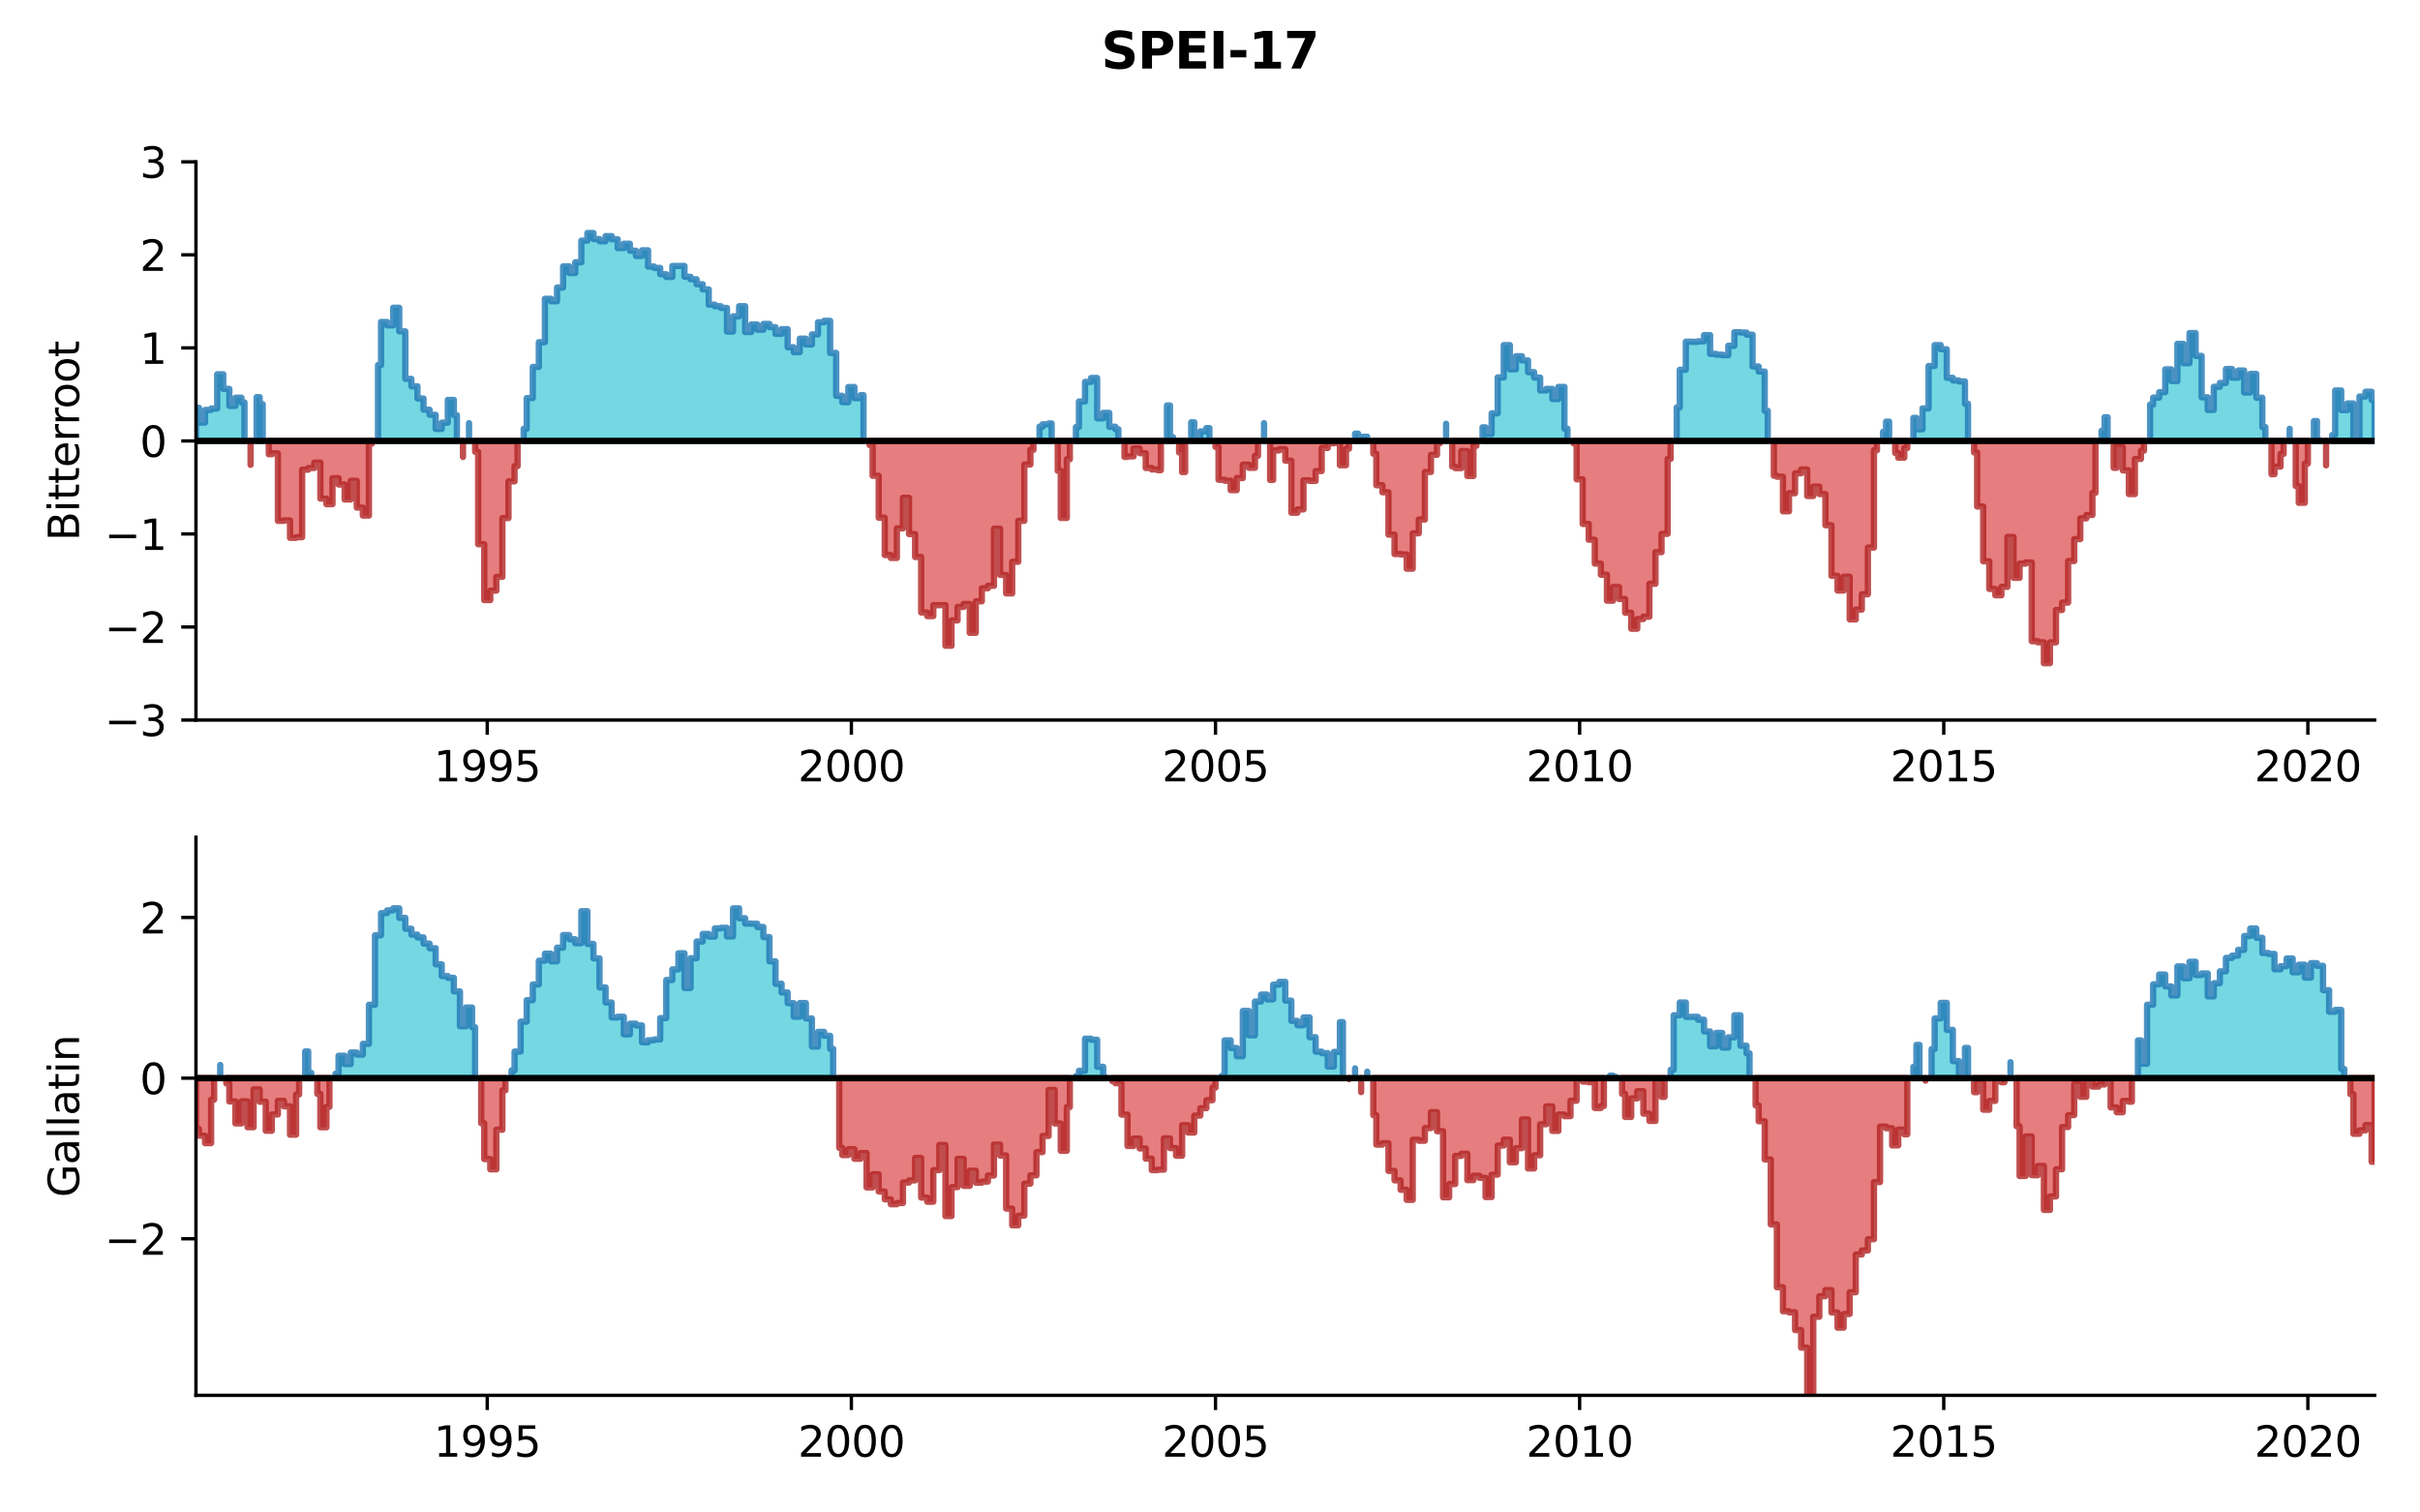 <?xml version="1.0" encoding="utf-8" standalone="no"?>
<!DOCTYPE svg PUBLIC "-//W3C//DTD SVG 1.1//EN"
  "http://www.w3.org/Graphics/SVG/1.1/DTD/svg11.dtd">
<svg xmlns:xlink="http://www.w3.org/1999/xlink" width="576pt" height="360pt" viewBox="0 0 576 360" xmlns="http://www.w3.org/2000/svg" version="1.1">
 <defs>
  <style type="text/css">*{stroke-linejoin: round; stroke-linecap: butt}</style>
 </defs>
 <g id="figure_1">
  <g id="patch_1">
   <path d="M 0 360 
L 576 360 
L 576 0 
L 0 0 
z
" style="fill: #ffffff"/>
  </g>
  <g id="axes_1">
   <g id="patch_2">
    <path d="M 46.64 171.38 
L 565.2 171.38 
L 565.2 38.52 
L 46.64 38.52 
z
" style="fill: #ffffff"/>
   </g>
   <g id="PolyCollection_1">
    <path d="M 46.64 104.95 
L 46.64 97.056 
L 47.362 97.056 
L 47.362 100.581 
L 48.807 100.581 
L 48.807 97.576 
L 50.251 97.576 
L 50.251 97.247 
L 51.696 97.247 
L 51.696 89.086 
L 53.14 89.086 
L 53.14 92.56 
L 54.585 92.56 
L 54.585 96.62 
L 56.029 96.62 
L 56.029 94.665 
L 57.473 94.665 
L 57.473 95.786 
L 58.196 95.786 
L 58.196 104.95 
L 58.196 104.95 
L 57.473 104.95 
L 57.473 104.95 
L 56.029 104.95 
L 56.029 104.95 
L 54.585 104.95 
L 54.585 104.95 
L 53.14 104.95 
L 53.14 104.95 
L 51.696 104.95 
L 51.696 104.95 
L 50.251 104.95 
L 50.251 104.95 
L 48.807 104.95 
L 48.807 104.95 
L 47.362 104.95 
L 47.362 104.95 
L 46.64 104.95 
z
" clip-path="url(#p90dae4488c)" style="fill: #17becf; fill-opacity: 0.6; stroke: #1f77b4; stroke-opacity: 0.8; stroke-width: 1.5"/>
    <path d="M 61.085 104.95 
L 61.085 94.526 
L 61.807 94.526 
L 61.807 96.205 
L 62.529 96.205 
L 62.529 104.95 
L 62.529 104.95 
L 61.807 104.95 
L 61.807 104.95 
L 61.085 104.95 
z
" clip-path="url(#p90dae4488c)" style="fill: #17becf; fill-opacity: 0.6; stroke: #1f77b4; stroke-opacity: 0.8; stroke-width: 1.5"/>
    <path d="M 89.974 104.95 
L 89.974 86.894 
L 90.696 86.894 
L 90.696 76.638 
L 92.14 76.638 
L 92.14 77.452 
L 93.585 77.452 
L 93.585 73.256 
L 95.029 73.256 
L 95.029 78.864 
L 96.474 78.864 
L 96.474 90.172 
L 97.918 90.172 
L 97.918 91.942 
L 99.363 91.942 
L 99.363 94.848 
L 100.807 94.848 
L 100.807 97.531 
L 102.252 97.531 
L 102.252 98.731 
L 103.696 98.731 
L 103.696 102.099 
L 105.141 102.099 
L 105.141 100.604 
L 106.585 100.604 
L 106.585 95.192 
L 108.029 95.192 
L 108.029 98.823 
L 108.752 98.823 
L 108.752 104.95 
L 108.752 104.95 
L 108.029 104.95 
L 108.029 104.95 
L 106.585 104.95 
L 106.585 104.95 
L 105.141 104.95 
L 105.141 104.95 
L 103.696 104.95 
L 103.696 104.95 
L 102.252 104.95 
L 102.252 104.95 
L 100.807 104.95 
L 100.807 104.95 
L 99.363 104.95 
L 99.363 104.95 
L 97.918 104.95 
L 97.918 104.95 
L 96.474 104.95 
L 96.474 104.95 
L 95.029 104.95 
L 95.029 104.95 
L 93.585 104.95 
L 93.585 104.95 
L 92.14 104.95 
L 92.14 104.95 
L 90.696 104.95 
L 90.696 104.95 
L 89.974 104.95 
z
" clip-path="url(#p90dae4488c)" style="fill: #17becf; fill-opacity: 0.6; stroke: #1f77b4; stroke-opacity: 0.8; stroke-width: 1.5"/>
    <path d="M 111.641 104.95 
L 111.641 100.712 
L 111.641 100.712 
L 111.641 104.95 
L 111.641 104.95 
L 111.641 104.95 
z
" clip-path="url(#p90dae4488c)" style="fill: #17becf; fill-opacity: 0.6; stroke: #1f77b4; stroke-opacity: 0.8; stroke-width: 1.5"/>
    <path d="M 124.641 104.95 
L 124.641 102.07 
L 125.363 102.07 
L 125.363 94.748 
L 126.807 94.748 
L 126.807 87.329 
L 128.252 87.329 
L 128.252 81.452 
L 129.696 81.452 
L 129.696 71.113 
L 131.141 71.113 
L 131.141 71.7 
L 132.585 71.7 
L 132.585 68.441 
L 134.03 68.441 
L 134.03 63.389 
L 135.474 63.389 
L 135.474 64.992 
L 136.919 64.992 
L 136.919 62.42 
L 138.363 62.42 
L 138.363 57.279 
L 139.807 57.279 
L 139.807 55.455 
L 141.252 55.455 
L 141.252 56.906 
L 142.696 56.906 
L 142.696 57.417 
L 144.141 57.417 
L 144.141 56.198 
L 145.585 56.198 
L 145.585 56.946 
L 147.03 56.946 
L 147.03 59.054 
L 148.474 59.054 
L 148.474 58.004 
L 149.919 58.004 
L 149.919 59.674 
L 151.363 59.674 
L 151.363 60.914 
L 152.808 60.914 
L 152.808 59.578 
L 154.252 59.578 
L 154.252 63.437 
L 155.696 63.437 
L 155.696 63.77 
L 157.141 63.77 
L 157.141 65.272 
L 158.585 65.272 
L 158.585 65.929 
L 160.03 65.929 
L 160.03 63.306 
L 161.474 63.306 
L 161.474 63.301 
L 162.919 63.301 
L 162.919 65.873 
L 164.363 65.873 
L 164.363 66.474 
L 165.808 66.474 
L 165.808 67.653 
L 167.252 67.653 
L 167.252 68.89 
L 168.697 68.89 
L 168.697 72.51 
L 170.141 72.51 
L 170.141 72.883 
L 171.586 72.883 
L 171.586 73.289 
L 173.03 73.289 
L 173.03 78.916 
L 174.474 78.916 
L 174.474 75.294 
L 175.919 75.294 
L 175.919 72.874 
L 177.363 72.874 
L 177.363 79.035 
L 178.808 79.035 
L 178.808 77.237 
L 180.252 77.237 
L 180.252 78.483 
L 181.697 78.483 
L 181.697 77.103 
L 183.141 77.103 
L 183.141 77.867 
L 184.586 77.867 
L 184.586 79.466 
L 186.03 79.466 
L 186.03 78.349 
L 187.475 78.349 
L 187.475 82.657 
L 188.919 82.657 
L 188.919 83.822 
L 190.363 83.822 
L 190.363 80.612 
L 191.808 80.612 
L 191.808 81.999 
L 193.252 81.999 
L 193.252 79.59 
L 194.697 79.59 
L 194.697 76.71 
L 196.141 76.71 
L 196.141 76.365 
L 197.586 76.365 
L 197.586 84.001 
L 199.03 84.001 
L 199.03 94.204 
L 200.475 94.204 
L 200.475 95.725 
L 201.919 95.725 
L 201.919 92.123 
L 203.364 92.123 
L 203.364 94.771 
L 204.808 94.771 
L 204.808 94.049 
L 205.53 94.049 
L 205.53 104.95 
L 205.53 104.95 
L 204.808 104.95 
L 204.808 104.95 
L 203.364 104.95 
L 203.364 104.95 
L 201.919 104.95 
L 201.919 104.95 
L 200.475 104.95 
L 200.475 104.95 
L 199.03 104.95 
L 199.03 104.95 
L 197.586 104.95 
L 197.586 104.95 
L 196.141 104.95 
L 196.141 104.95 
L 194.697 104.95 
L 194.697 104.95 
L 193.252 104.95 
L 193.252 104.95 
L 191.808 104.95 
L 191.808 104.95 
L 190.363 104.95 
L 190.363 104.95 
L 188.919 104.95 
L 188.919 104.95 
L 187.475 104.95 
L 187.475 104.95 
L 186.03 104.95 
L 186.03 104.95 
L 184.586 104.95 
L 184.586 104.95 
L 183.141 104.95 
L 183.141 104.95 
L 181.697 104.95 
L 181.697 104.95 
L 180.252 104.95 
L 180.252 104.95 
L 178.808 104.95 
L 178.808 104.95 
L 177.363 104.95 
L 177.363 104.95 
L 175.919 104.95 
L 175.919 104.95 
L 174.474 104.95 
L 174.474 104.95 
L 173.03 104.95 
L 173.03 104.95 
L 171.586 104.95 
L 171.586 104.95 
L 170.141 104.95 
L 170.141 104.95 
L 168.697 104.95 
L 168.697 104.95 
L 167.252 104.95 
L 167.252 104.95 
L 165.808 104.95 
L 165.808 104.95 
L 164.363 104.95 
L 164.363 104.95 
L 162.919 104.95 
L 162.919 104.95 
L 161.474 104.95 
L 161.474 104.95 
L 160.03 104.95 
L 160.03 104.95 
L 158.585 104.95 
L 158.585 104.95 
L 157.141 104.95 
L 157.141 104.95 
L 155.696 104.95 
L 155.696 104.95 
L 154.252 104.95 
L 154.252 104.95 
L 152.808 104.95 
L 152.808 104.95 
L 151.363 104.95 
L 151.363 104.95 
L 149.919 104.95 
L 149.919 104.95 
L 148.474 104.95 
L 148.474 104.95 
L 147.03 104.95 
L 147.03 104.95 
L 145.585 104.95 
L 145.585 104.95 
L 144.141 104.95 
L 144.141 104.95 
L 142.696 104.95 
L 142.696 104.95 
L 141.252 104.95 
L 141.252 104.95 
L 139.807 104.95 
L 139.807 104.95 
L 138.363 104.95 
L 138.363 104.95 
L 136.919 104.95 
L 136.919 104.95 
L 135.474 104.95 
L 135.474 104.95 
L 134.03 104.95 
L 134.03 104.95 
L 132.585 104.95 
L 132.585 104.95 
L 131.141 104.95 
L 131.141 104.95 
L 129.696 104.95 
L 129.696 104.95 
L 128.252 104.95 
L 128.252 104.95 
L 126.807 104.95 
L 126.807 104.95 
L 125.363 104.95 
L 125.363 104.95 
L 124.641 104.95 
z
" clip-path="url(#p90dae4488c)" style="fill: #17becf; fill-opacity: 0.6; stroke: #1f77b4; stroke-opacity: 0.8; stroke-width: 1.5"/>
    <path d="M 247.419 104.95 
L 247.419 101.548 
L 248.142 101.548 
L 248.142 101.007 
L 249.586 101.007 
L 249.586 100.788 
L 250.308 100.788 
L 250.308 104.95 
L 250.308 104.95 
L 249.586 104.95 
L 249.586 104.95 
L 248.142 104.95 
L 248.142 104.95 
L 247.419 104.95 
z
" clip-path="url(#p90dae4488c)" style="fill: #17becf; fill-opacity: 0.6; stroke: #1f77b4; stroke-opacity: 0.8; stroke-width: 1.5"/>
    <path d="M 256.086 104.95 
L 256.086 101.648 
L 256.808 101.648 
L 256.808 95.569 
L 258.253 95.569 
L 258.253 90.903 
L 259.697 90.903 
L 259.697 89.968 
L 261.142 89.968 
L 261.142 99.574 
L 262.586 99.574 
L 262.586 98.275 
L 264.031 98.275 
L 264.031 101.575 
L 265.475 101.575 
L 265.475 102.163 
L 266.197 102.163 
L 266.197 104.95 
L 266.197 104.95 
L 265.475 104.95 
L 265.475 104.95 
L 264.031 104.95 
L 264.031 104.95 
L 262.586 104.95 
L 262.586 104.95 
L 261.142 104.95 
L 261.142 104.95 
L 259.697 104.95 
L 259.697 104.95 
L 258.253 104.95 
L 258.253 104.95 
L 256.808 104.95 
L 256.808 104.95 
L 256.086 104.95 
z
" clip-path="url(#p90dae4488c)" style="fill: #17becf; fill-opacity: 0.6; stroke: #1f77b4; stroke-opacity: 0.8; stroke-width: 1.5"/>
    <path d="M 277.753 104.95 
L 277.753 96.509 
L 278.475 96.509 
L 278.475 104.072 
L 279.198 104.072 
L 279.198 104.95 
L 279.198 104.95 
L 278.475 104.95 
L 278.475 104.95 
L 277.753 104.95 
z
" clip-path="url(#p90dae4488c)" style="fill: #17becf; fill-opacity: 0.6; stroke: #1f77b4; stroke-opacity: 0.8; stroke-width: 1.5"/>
    <path d="M 283.531 104.95 
L 283.531 100.511 
L 284.253 100.511 
L 284.253 104.446 
L 285.698 104.446 
L 285.698 102.671 
L 287.142 102.671 
L 287.142 101.89 
L 287.864 101.89 
L 287.864 104.95 
L 287.864 104.95 
L 287.142 104.95 
L 287.142 104.95 
L 285.698 104.95 
L 285.698 104.95 
L 284.253 104.95 
L 284.253 104.95 
L 283.531 104.95 
z
" clip-path="url(#p90dae4488c)" style="fill: #17becf; fill-opacity: 0.6; stroke: #1f77b4; stroke-opacity: 0.8; stroke-width: 1.5"/>
    <path d="M 300.864 104.95 
L 300.864 100.733 
L 300.864 100.733 
L 300.864 104.95 
L 300.864 104.95 
L 300.864 104.95 
z
" clip-path="url(#p90dae4488c)" style="fill: #17becf; fill-opacity: 0.6; stroke: #1f77b4; stroke-opacity: 0.8; stroke-width: 1.5"/>
    <path d="M 322.531 104.95 
L 322.531 103.223 
L 323.253 103.223 
L 323.253 103.989 
L 324.698 103.989 
L 324.698 103.955 
L 325.42 103.955 
L 325.42 104.95 
L 325.42 104.95 
L 324.698 104.95 
L 324.698 104.95 
L 323.253 104.95 
L 323.253 104.95 
L 322.531 104.95 
z
" clip-path="url(#p90dae4488c)" style="fill: #17becf; fill-opacity: 0.6; stroke: #1f77b4; stroke-opacity: 0.8; stroke-width: 1.5"/>
    <path d="M 344.198 104.95 
L 344.198 100.855 
L 344.198 100.855 
L 344.198 104.95 
L 344.198 104.95 
L 344.198 104.95 
z
" clip-path="url(#p90dae4488c)" style="fill: #17becf; fill-opacity: 0.6; stroke: #1f77b4; stroke-opacity: 0.8; stroke-width: 1.5"/>
    <path d="M 352.865 104.95 
L 352.865 101.715 
L 353.587 101.715 
L 353.587 103.302 
L 355.032 103.302 
L 355.032 98.383 
L 356.476 98.383 
L 356.476 89.827 
L 357.92 89.827 
L 357.92 82.137 
L 359.365 82.137 
L 359.365 87.907 
L 360.809 87.907 
L 360.809 84.787 
L 362.254 84.787 
L 362.254 85.791 
L 363.698 85.791 
L 363.698 88.579 
L 365.143 88.579 
L 365.143 89.869 
L 366.587 89.869 
L 366.587 92.936 
L 368.032 92.936 
L 368.032 92.565 
L 369.476 92.565 
L 369.476 94.982 
L 370.921 94.982 
L 370.921 92.092 
L 372.365 92.092 
L 372.365 102.033 
L 373.087 102.033 
L 373.087 104.95 
L 373.087 104.95 
L 372.365 104.95 
L 372.365 104.95 
L 370.921 104.95 
L 370.921 104.95 
L 369.476 104.95 
L 369.476 104.95 
L 368.032 104.95 
L 368.032 104.95 
L 366.587 104.95 
L 366.587 104.95 
L 365.143 104.95 
L 365.143 104.95 
L 363.698 104.95 
L 363.698 104.95 
L 362.254 104.95 
L 362.254 104.95 
L 360.809 104.95 
L 360.809 104.95 
L 359.365 104.95 
L 359.365 104.95 
L 357.92 104.95 
L 357.92 104.95 
L 356.476 104.95 
L 356.476 104.95 
L 355.032 104.95 
L 355.032 104.95 
L 353.587 104.95 
L 353.587 104.95 
L 352.865 104.95 
z
" clip-path="url(#p90dae4488c)" style="fill: #17becf; fill-opacity: 0.6; stroke: #1f77b4; stroke-opacity: 0.8; stroke-width: 1.5"/>
    <path d="M 399.087 104.95 
L 399.087 96.981 
L 399.81 96.981 
L 399.81 88.011 
L 401.254 88.011 
L 401.254 81.331 
L 402.699 81.331 
L 402.699 81.357 
L 404.143 81.357 
L 404.143 81.239 
L 405.588 81.239 
L 405.588 79.761 
L 407.032 79.761 
L 407.032 84.232 
L 408.476 84.232 
L 408.476 84.409 
L 409.921 84.409 
L 409.921 84.549 
L 411.365 84.549 
L 411.365 82.294 
L 412.81 82.294 
L 412.81 79.064 
L 414.254 79.064 
L 414.254 79.143 
L 415.699 79.143 
L 415.699 79.66 
L 417.143 79.66 
L 417.143 87.225 
L 418.588 87.225 
L 418.588 88.437 
L 420.032 88.437 
L 420.032 97.779 
L 420.754 97.779 
L 420.754 104.95 
L 420.754 104.95 
L 420.032 104.95 
L 420.032 104.95 
L 418.588 104.95 
L 418.588 104.95 
L 417.143 104.95 
L 417.143 104.95 
L 415.699 104.95 
L 415.699 104.95 
L 414.254 104.95 
L 414.254 104.95 
L 412.81 104.95 
L 412.81 104.95 
L 411.365 104.95 
L 411.365 104.95 
L 409.921 104.95 
L 409.921 104.95 
L 408.476 104.95 
L 408.476 104.95 
L 407.032 104.95 
L 407.032 104.95 
L 405.588 104.95 
L 405.588 104.95 
L 404.143 104.95 
L 404.143 104.95 
L 402.699 104.95 
L 402.699 104.95 
L 401.254 104.95 
L 401.254 104.95 
L 399.81 104.95 
L 399.81 104.95 
L 399.087 104.95 
z
" clip-path="url(#p90dae4488c)" style="fill: #17becf; fill-opacity: 0.6; stroke: #1f77b4; stroke-opacity: 0.8; stroke-width: 1.5"/>
    <path d="M 448.199 104.95 
L 448.199 102.787 
L 448.921 102.787 
L 448.921 100.353 
L 449.643 100.353 
L 449.643 104.95 
L 449.643 104.95 
L 448.921 104.95 
L 448.921 104.95 
L 448.199 104.95 
z
" clip-path="url(#p90dae4488c)" style="fill: #17becf; fill-opacity: 0.6; stroke: #1f77b4; stroke-opacity: 0.8; stroke-width: 1.5"/>
    <path d="M 455.421 104.95 
L 455.421 99.464 
L 456.144 99.464 
L 456.144 102.187 
L 457.588 102.187 
L 457.588 97.207 
L 459.032 97.207 
L 459.032 87.118 
L 460.477 87.118 
L 460.477 82.143 
L 461.921 82.143 
L 461.921 83.133 
L 463.366 83.133 
L 463.366 89.932 
L 464.81 89.932 
L 464.81 90.559 
L 466.255 90.559 
L 466.255 90.783 
L 467.699 90.783 
L 467.699 96.109 
L 468.421 96.109 
L 468.421 104.95 
L 468.421 104.95 
L 467.699 104.95 
L 467.699 104.95 
L 466.255 104.95 
L 466.255 104.95 
L 464.81 104.95 
L 464.81 104.95 
L 463.366 104.95 
L 463.366 104.95 
L 461.921 104.95 
L 461.921 104.95 
L 460.477 104.95 
L 460.477 104.95 
L 459.032 104.95 
L 459.032 104.95 
L 457.588 104.95 
L 457.588 104.95 
L 456.144 104.95 
L 456.144 104.95 
L 455.421 104.95 
z
" clip-path="url(#p90dae4488c)" style="fill: #17becf; fill-opacity: 0.6; stroke: #1f77b4; stroke-opacity: 0.8; stroke-width: 1.5"/>
    <path d="M 500.199 104.95 
L 500.199 102.56 
L 500.922 102.56 
L 500.922 99.311 
L 501.644 99.311 
L 501.644 104.95 
L 501.644 104.95 
L 500.922 104.95 
L 500.922 104.95 
L 500.199 104.95 
z
" clip-path="url(#p90dae4488c)" style="fill: #17becf; fill-opacity: 0.6; stroke: #1f77b4; stroke-opacity: 0.8; stroke-width: 1.5"/>
    <path d="M 511.755 104.95 
L 511.755 96.293 
L 512.477 96.293 
L 512.477 94.636 
L 513.922 94.636 
L 513.922 93.347 
L 515.366 93.347 
L 515.366 87.912 
L 516.811 87.912 
L 516.811 90.709 
L 518.255 90.709 
L 518.255 81.845 
L 519.7 81.845 
L 519.7 86.445 
L 521.144 86.445 
L 521.144 79.273 
L 522.589 79.273 
L 522.589 84.707 
L 524.033 84.707 
L 524.033 94.576 
L 525.477 94.576 
L 525.477 97.568 
L 526.922 97.568 
L 526.922 92.064 
L 528.366 92.064 
L 528.366 91.146 
L 529.811 91.146 
L 529.811 87.823 
L 531.255 87.823 
L 531.255 89.905 
L 532.7 89.905 
L 532.7 88.199 
L 534.144 88.199 
L 534.144 93.424 
L 535.589 93.424 
L 535.589 88.992 
L 537.033 88.992 
L 537.033 94.672 
L 538.478 94.672 
L 538.478 101.654 
L 539.2 101.654 
L 539.2 104.95 
L 539.2 104.95 
L 538.478 104.95 
L 538.478 104.95 
L 537.033 104.95 
L 537.033 104.95 
L 535.589 104.95 
L 535.589 104.95 
L 534.144 104.95 
L 534.144 104.95 
L 532.7 104.95 
L 532.7 104.95 
L 531.255 104.95 
L 531.255 104.95 
L 529.811 104.95 
L 529.811 104.95 
L 528.366 104.95 
L 528.366 104.95 
L 526.922 104.95 
L 526.922 104.95 
L 525.477 104.95 
L 525.477 104.95 
L 524.033 104.95 
L 524.033 104.95 
L 522.589 104.95 
L 522.589 104.95 
L 521.144 104.95 
L 521.144 104.95 
L 519.7 104.95 
L 519.7 104.95 
L 518.255 104.95 
L 518.255 104.95 
L 516.811 104.95 
L 516.811 104.95 
L 515.366 104.95 
L 515.366 104.95 
L 513.922 104.95 
L 513.922 104.95 
L 512.477 104.95 
L 512.477 104.95 
L 511.755 104.95 
z
" clip-path="url(#p90dae4488c)" style="fill: #17becf; fill-opacity: 0.6; stroke: #1f77b4; stroke-opacity: 0.8; stroke-width: 1.5"/>
    <path d="M 544.978 104.95 
L 544.978 102.057 
L 544.978 102.057 
L 544.978 104.95 
L 544.978 104.95 
L 544.978 104.95 
z
" clip-path="url(#p90dae4488c)" style="fill: #17becf; fill-opacity: 0.6; stroke: #1f77b4; stroke-opacity: 0.8; stroke-width: 1.5"/>
    <path d="M 550.755 104.95 
L 550.755 100.222 
L 551.478 100.222 
L 551.478 104.786 
L 552.2 104.786 
L 552.2 104.95 
L 552.2 104.95 
L 551.478 104.95 
L 551.478 104.95 
L 550.755 104.95 
z
" clip-path="url(#p90dae4488c)" style="fill: #17becf; fill-opacity: 0.6; stroke: #1f77b4; stroke-opacity: 0.8; stroke-width: 1.5"/>
    <path d="M 555.089 104.95 
L 555.089 103.542 
L 555.811 103.542 
L 555.811 92.933 
L 557.255 92.933 
L 557.255 97.623 
L 558.7 97.623 
L 558.7 96.021 
L 560.144 96.021 
L 560.144 104.892 
L 561.589 104.892 
L 561.589 94.382 
L 563.033 94.382 
L 563.033 93.239 
L 564.478 93.239 
L 564.478 95.209 
L 565.2 95.209 
L 565.2 104.95 
L 565.2 104.95 
L 564.478 104.95 
L 564.478 104.95 
L 563.033 104.95 
L 563.033 104.95 
L 561.589 104.95 
L 561.589 104.95 
L 560.144 104.95 
L 560.144 104.95 
L 558.7 104.95 
L 558.7 104.95 
L 557.255 104.95 
L 557.255 104.95 
L 555.811 104.95 
L 555.811 104.95 
L 555.089 104.95 
z
" clip-path="url(#p90dae4488c)" style="fill: #17becf; fill-opacity: 0.6; stroke: #1f77b4; stroke-opacity: 0.8; stroke-width: 1.5"/>
   </g>
   <g id="PolyCollection_2">
    <path d="M 59.64 104.95 
L 59.64 110.641 
L 59.64 110.641 
L 59.64 104.95 
L 59.64 104.95 
L 59.64 104.95 
z
" clip-path="url(#p90dae4488c)" style="fill: #d62728; fill-opacity: 0.6; stroke: #b22222; stroke-opacity: 0.8; stroke-width: 1.5"/>
    <path d="M 63.973 104.95 
L 63.973 108.113 
L 64.696 108.113 
L 64.696 107.921 
L 66.14 107.921 
L 66.14 123.969 
L 67.585 123.969 
L 67.585 123.866 
L 69.029 123.866 
L 69.029 128.012 
L 70.474 128.012 
L 70.474 127.857 
L 71.918 127.857 
L 71.918 111.793 
L 73.362 111.793 
L 73.362 111.397 
L 74.807 111.397 
L 74.807 110.119 
L 76.251 110.119 
L 76.251 118.679 
L 77.696 118.679 
L 77.696 120.007 
L 79.14 120.007 
L 79.14 113.821 
L 80.585 113.821 
L 80.585 115.319 
L 82.029 115.319 
L 82.029 118.894 
L 83.474 118.894 
L 83.474 114.439 
L 84.918 114.439 
L 84.918 120.815 
L 86.363 120.815 
L 86.363 122.718 
L 87.807 122.718 
L 87.807 105.58 
L 88.529 105.58 
L 88.529 104.95 
L 88.529 104.95 
L 87.807 104.95 
L 87.807 104.95 
L 86.363 104.95 
L 86.363 104.95 
L 84.918 104.95 
L 84.918 104.95 
L 83.474 104.95 
L 83.474 104.95 
L 82.029 104.95 
L 82.029 104.95 
L 80.585 104.95 
L 80.585 104.95 
L 79.14 104.95 
L 79.14 104.95 
L 77.696 104.95 
L 77.696 104.95 
L 76.251 104.95 
L 76.251 104.95 
L 74.807 104.95 
L 74.807 104.95 
L 73.362 104.95 
L 73.362 104.95 
L 71.918 104.95 
L 71.918 104.95 
L 70.474 104.95 
L 70.474 104.95 
L 69.029 104.95 
L 69.029 104.95 
L 67.585 104.95 
L 67.585 104.95 
L 66.14 104.95 
L 66.14 104.95 
L 64.696 104.95 
L 64.696 104.95 
L 63.973 104.95 
z
" clip-path="url(#p90dae4488c)" style="fill: #d62728; fill-opacity: 0.6; stroke: #b22222; stroke-opacity: 0.8; stroke-width: 1.5"/>
    <path d="M 110.196 104.95 
L 110.196 108.765 
L 110.196 108.765 
L 110.196 104.95 
L 110.196 104.95 
L 110.196 104.95 
z
" clip-path="url(#p90dae4488c)" style="fill: #d62728; fill-opacity: 0.6; stroke: #b22222; stroke-opacity: 0.8; stroke-width: 1.5"/>
    <path d="M 113.085 104.95 
L 113.085 107.54 
L 113.807 107.54 
L 113.807 129.529 
L 115.252 129.529 
L 115.252 142.842 
L 116.696 142.842 
L 116.696 140.59 
L 118.141 140.59 
L 118.141 137.311 
L 119.585 137.311 
L 119.585 123.317 
L 121.03 123.317 
L 121.03 114.576 
L 122.474 114.576 
L 122.474 110.939 
L 123.196 110.939 
L 123.196 104.95 
L 123.196 104.95 
L 122.474 104.95 
L 122.474 104.95 
L 121.03 104.95 
L 121.03 104.95 
L 119.585 104.95 
L 119.585 104.95 
L 118.141 104.95 
L 118.141 104.95 
L 116.696 104.95 
L 116.696 104.95 
L 115.252 104.95 
L 115.252 104.95 
L 113.807 104.95 
L 113.807 104.95 
L 113.085 104.95 
z
" clip-path="url(#p90dae4488c)" style="fill: #d62728; fill-opacity: 0.6; stroke: #b22222; stroke-opacity: 0.8; stroke-width: 1.5"/>
    <path d="M 206.975 104.95 
L 206.975 105.936 
L 207.697 105.936 
L 207.697 113.239 
L 209.141 113.239 
L 209.141 123.231 
L 210.586 123.231 
L 210.586 132.109 
L 212.03 132.109 
L 212.03 132.809 
L 213.475 132.809 
L 213.475 125.758 
L 214.919 125.758 
L 214.919 118.481 
L 216.364 118.481 
L 216.364 127.121 
L 217.808 127.121 
L 217.808 132.569 
L 219.253 132.569 
L 219.253 145.786 
L 220.697 145.786 
L 220.697 146.641 
L 222.142 146.641 
L 222.142 144.05 
L 223.586 144.05 
L 223.586 144.022 
L 225.03 144.022 
L 225.03 153.7 
L 226.475 153.7 
L 226.475 147.675 
L 227.919 147.675 
L 227.919 144.458 
L 229.364 144.458 
L 229.364 143.753 
L 230.808 143.753 
L 230.808 150.626 
L 232.253 150.626 
L 232.253 143.125 
L 233.697 143.125 
L 233.697 140.017 
L 235.142 140.017 
L 235.142 139.429 
L 236.586 139.429 
L 236.586 125.838 
L 238.031 125.838 
L 238.031 136.848 
L 239.475 136.848 
L 239.475 141.243 
L 240.919 141.243 
L 240.919 133.717 
L 242.364 133.717 
L 242.364 123.968 
L 243.808 123.968 
L 243.808 110.559 
L 245.253 110.559 
L 245.253 107.077 
L 245.975 107.077 
L 245.975 104.95 
L 245.975 104.95 
L 245.253 104.95 
L 245.253 104.95 
L 243.808 104.95 
L 243.808 104.95 
L 242.364 104.95 
L 242.364 104.95 
L 240.919 104.95 
L 240.919 104.95 
L 239.475 104.95 
L 239.475 104.95 
L 238.031 104.95 
L 238.031 104.95 
L 236.586 104.95 
L 236.586 104.95 
L 235.142 104.95 
L 235.142 104.95 
L 233.697 104.95 
L 233.697 104.95 
L 232.253 104.95 
L 232.253 104.95 
L 230.808 104.95 
L 230.808 104.95 
L 229.364 104.95 
L 229.364 104.95 
L 227.919 104.95 
L 227.919 104.95 
L 226.475 104.95 
L 226.475 104.95 
L 225.03 104.95 
L 225.03 104.95 
L 223.586 104.95 
L 223.586 104.95 
L 222.142 104.95 
L 222.142 104.95 
L 220.697 104.95 
L 220.697 104.95 
L 219.253 104.95 
L 219.253 104.95 
L 217.808 104.95 
L 217.808 104.95 
L 216.364 104.95 
L 216.364 104.95 
L 214.919 104.95 
L 214.919 104.95 
L 213.475 104.95 
L 213.475 104.95 
L 212.03 104.95 
L 212.03 104.95 
L 210.586 104.95 
L 210.586 104.95 
L 209.141 104.95 
L 209.141 104.95 
L 207.697 104.95 
L 207.697 104.95 
L 206.975 104.95 
z
" clip-path="url(#p90dae4488c)" style="fill: #d62728; fill-opacity: 0.6; stroke: #b22222; stroke-opacity: 0.8; stroke-width: 1.5"/>
    <path d="M 251.753 104.95 
L 251.753 112.043 
L 252.475 112.043 
L 252.475 123.287 
L 253.92 123.287 
L 253.92 109.303 
L 254.642 109.303 
L 254.642 104.95 
L 254.642 104.95 
L 253.92 104.95 
L 253.92 104.95 
L 252.475 104.95 
L 252.475 104.95 
L 251.753 104.95 
z
" clip-path="url(#p90dae4488c)" style="fill: #d62728; fill-opacity: 0.6; stroke: #b22222; stroke-opacity: 0.8; stroke-width: 1.5"/>
    <path d="M 267.642 104.95 
L 267.642 108.748 
L 268.364 108.748 
L 268.364 108.634 
L 269.809 108.634 
L 269.809 106.736 
L 271.253 106.736 
L 271.253 107.869 
L 272.697 107.869 
L 272.697 111.395 
L 274.142 111.395 
L 274.142 111.742 
L 275.586 111.742 
L 275.586 111.909 
L 276.309 111.909 
L 276.309 104.95 
L 276.309 104.95 
L 275.586 104.95 
L 275.586 104.95 
L 274.142 104.95 
L 274.142 104.95 
L 272.697 104.95 
L 272.697 104.95 
L 271.253 104.95 
L 271.253 104.95 
L 269.809 104.95 
L 269.809 104.95 
L 268.364 104.95 
L 268.364 104.95 
L 267.642 104.95 
z
" clip-path="url(#p90dae4488c)" style="fill: #d62728; fill-opacity: 0.6; stroke: #b22222; stroke-opacity: 0.8; stroke-width: 1.5"/>
    <path d="M 280.642 104.95 
L 280.642 107.694 
L 281.364 107.694 
L 281.364 112.369 
L 282.086 112.369 
L 282.086 104.95 
L 282.086 104.95 
L 281.364 104.95 
L 281.364 104.95 
L 280.642 104.95 
z
" clip-path="url(#p90dae4488c)" style="fill: #d62728; fill-opacity: 0.6; stroke: #b22222; stroke-opacity: 0.8; stroke-width: 1.5"/>
    <path d="M 289.309 104.95 
L 289.309 106.369 
L 290.031 106.369 
L 290.031 114.193 
L 291.475 114.193 
L 291.475 114.426 
L 292.92 114.426 
L 292.92 116.656 
L 294.364 116.656 
L 294.364 113.783 
L 295.809 113.783 
L 295.809 110.582 
L 297.253 110.582 
L 297.253 111.344 
L 298.698 111.344 
L 298.698 108.496 
L 299.42 108.496 
L 299.42 104.95 
L 299.42 104.95 
L 298.698 104.95 
L 298.698 104.95 
L 297.253 104.95 
L 297.253 104.95 
L 295.809 104.95 
L 295.809 104.95 
L 294.364 104.95 
L 294.364 104.95 
L 292.92 104.95 
L 292.92 104.95 
L 291.475 104.95 
L 291.475 104.95 
L 290.031 104.95 
L 290.031 104.95 
L 289.309 104.95 
z
" clip-path="url(#p90dae4488c)" style="fill: #d62728; fill-opacity: 0.6; stroke: #b22222; stroke-opacity: 0.8; stroke-width: 1.5"/>
    <path d="M 302.309 104.95 
L 302.309 114.236 
L 303.031 114.236 
L 303.031 107.213 
L 304.476 107.213 
L 304.476 106.907 
L 305.92 106.907 
L 305.92 109.659 
L 307.364 109.659 
L 307.364 122.043 
L 308.809 122.043 
L 308.809 121.248 
L 310.253 121.248 
L 310.253 114.327 
L 311.698 114.327 
L 311.698 114.472 
L 313.142 114.472 
L 313.142 112.121 
L 314.587 112.121 
L 314.587 106.617 
L 316.031 106.617 
L 316.031 105.512 
L 317.476 105.512 
L 317.476 105.424 
L 318.92 105.424 
L 318.92 110.727 
L 320.365 110.727 
L 320.365 106.811 
L 321.087 106.811 
L 321.087 104.95 
L 321.087 104.95 
L 320.365 104.95 
L 320.365 104.95 
L 318.92 104.95 
L 318.92 104.95 
L 317.476 104.95 
L 317.476 104.95 
L 316.031 104.95 
L 316.031 104.95 
L 314.587 104.95 
L 314.587 104.95 
L 313.142 104.95 
L 313.142 104.95 
L 311.698 104.95 
L 311.698 104.95 
L 310.253 104.95 
L 310.253 104.95 
L 308.809 104.95 
L 308.809 104.95 
L 307.364 104.95 
L 307.364 104.95 
L 305.92 104.95 
L 305.92 104.95 
L 304.476 104.95 
L 304.476 104.95 
L 303.031 104.95 
L 303.031 104.95 
L 302.309 104.95 
z
" clip-path="url(#p90dae4488c)" style="fill: #d62728; fill-opacity: 0.6; stroke: #b22222; stroke-opacity: 0.8; stroke-width: 1.5"/>
    <path d="M 326.865 104.95 
L 326.865 107.986 
L 327.587 107.986 
L 327.587 115.495 
L 329.031 115.495 
L 329.031 117.176 
L 330.476 117.176 
L 330.476 127.259 
L 331.92 127.259 
L 331.92 131.87 
L 333.365 131.87 
L 333.365 131.97 
L 334.809 131.97 
L 334.809 135.362 
L 336.254 135.362 
L 336.254 126.942 
L 337.698 126.942 
L 337.698 123.648 
L 339.143 123.648 
L 339.143 112.338 
L 340.587 112.338 
L 340.587 108.254 
L 342.031 108.254 
L 342.031 105.488 
L 342.754 105.488 
L 342.754 104.95 
L 342.754 104.95 
L 342.031 104.95 
L 342.031 104.95 
L 340.587 104.95 
L 340.587 104.95 
L 339.143 104.95 
L 339.143 104.95 
L 337.698 104.95 
L 337.698 104.95 
L 336.254 104.95 
L 336.254 104.95 
L 334.809 104.95 
L 334.809 104.95 
L 333.365 104.95 
L 333.365 104.95 
L 331.92 104.95 
L 331.92 104.95 
L 330.476 104.95 
L 330.476 104.95 
L 329.031 104.95 
L 329.031 104.95 
L 327.587 104.95 
L 327.587 104.95 
L 326.865 104.95 
z
" clip-path="url(#p90dae4488c)" style="fill: #d62728; fill-opacity: 0.6; stroke: #b22222; stroke-opacity: 0.8; stroke-width: 1.5"/>
    <path d="M 345.643 104.95 
L 345.643 111.027 
L 346.365 111.027 
L 346.365 111.428 
L 347.809 111.428 
L 347.809 107.364 
L 349.254 107.364 
L 349.254 113.292 
L 350.698 113.292 
L 350.698 106.106 
L 351.42 106.106 
L 351.42 104.95 
L 351.42 104.95 
L 350.698 104.95 
L 350.698 104.95 
L 349.254 104.95 
L 349.254 104.95 
L 347.809 104.95 
L 347.809 104.95 
L 346.365 104.95 
L 346.365 104.95 
L 345.643 104.95 
z
" clip-path="url(#p90dae4488c)" style="fill: #d62728; fill-opacity: 0.6; stroke: #b22222; stroke-opacity: 0.8; stroke-width: 1.5"/>
    <path d="M 374.532 104.95 
L 374.532 105.535 
L 375.254 105.535 
L 375.254 114.087 
L 376.698 114.087 
L 376.698 124.707 
L 378.143 124.707 
L 378.143 128.466 
L 379.587 128.466 
L 379.587 134.148 
L 381.032 134.148 
L 381.032 136.793 
L 382.476 136.793 
L 382.476 142.98 
L 383.921 142.98 
L 383.921 139.723 
L 385.365 139.723 
L 385.365 142.571 
L 386.81 142.571 
L 386.81 145.842 
L 388.254 145.842 
L 388.254 149.652 
L 389.698 149.652 
L 389.698 147.347 
L 391.143 147.347 
L 391.143 146.777 
L 392.587 146.777 
L 392.587 138.95 
L 394.032 138.95 
L 394.032 131.426 
L 395.476 131.426 
L 395.476 127.063 
L 396.921 127.063 
L 396.921 109.225 
L 397.643 109.225 
L 397.643 104.95 
L 397.643 104.95 
L 396.921 104.95 
L 396.921 104.95 
L 395.476 104.95 
L 395.476 104.95 
L 394.032 104.95 
L 394.032 104.95 
L 392.587 104.95 
L 392.587 104.95 
L 391.143 104.95 
L 391.143 104.95 
L 389.698 104.95 
L 389.698 104.95 
L 388.254 104.95 
L 388.254 104.95 
L 386.81 104.95 
L 386.81 104.95 
L 385.365 104.95 
L 385.365 104.95 
L 383.921 104.95 
L 383.921 104.95 
L 382.476 104.95 
L 382.476 104.95 
L 381.032 104.95 
L 381.032 104.95 
L 379.587 104.95 
L 379.587 104.95 
L 378.143 104.95 
L 378.143 104.95 
L 376.698 104.95 
L 376.698 104.95 
L 375.254 104.95 
L 375.254 104.95 
L 374.532 104.95 
z
" clip-path="url(#p90dae4488c)" style="fill: #d62728; fill-opacity: 0.6; stroke: #b22222; stroke-opacity: 0.8; stroke-width: 1.5"/>
    <path d="M 422.199 104.95 
L 422.199 113.241 
L 422.921 113.241 
L 422.921 113.463 
L 424.365 113.463 
L 424.365 121.699 
L 425.81 121.699 
L 425.81 117.394 
L 427.254 117.394 
L 427.254 112.653 
L 428.699 112.653 
L 428.699 111.743 
L 430.143 111.743 
L 430.143 118.055 
L 431.588 118.055 
L 431.588 115.819 
L 433.032 115.819 
L 433.032 117.595 
L 434.477 117.595 
L 434.477 125.018 
L 435.921 125.018 
L 435.921 137.053 
L 437.366 137.053 
L 437.366 140.56 
L 438.81 140.56 
L 438.81 137.271 
L 440.254 137.271 
L 440.254 147.432 
L 441.699 147.432 
L 441.699 145.1 
L 443.143 145.1 
L 443.143 141.454 
L 444.588 141.454 
L 444.588 130.331 
L 446.032 130.331 
L 446.032 107.159 
L 446.755 107.159 
L 446.755 104.95 
L 446.755 104.95 
L 446.032 104.95 
L 446.032 104.95 
L 444.588 104.95 
L 444.588 104.95 
L 443.143 104.95 
L 443.143 104.95 
L 441.699 104.95 
L 441.699 104.95 
L 440.254 104.95 
L 440.254 104.95 
L 438.81 104.95 
L 438.81 104.95 
L 437.366 104.95 
L 437.366 104.95 
L 435.921 104.95 
L 435.921 104.95 
L 434.477 104.95 
L 434.477 104.95 
L 433.032 104.95 
L 433.032 104.95 
L 431.588 104.95 
L 431.588 104.95 
L 430.143 104.95 
L 430.143 104.95 
L 428.699 104.95 
L 428.699 104.95 
L 427.254 104.95 
L 427.254 104.95 
L 425.81 104.95 
L 425.81 104.95 
L 424.365 104.95 
L 424.365 104.95 
L 422.921 104.95 
L 422.921 104.95 
L 422.199 104.95 
z
" clip-path="url(#p90dae4488c)" style="fill: #d62728; fill-opacity: 0.6; stroke: #b22222; stroke-opacity: 0.8; stroke-width: 1.5"/>
    <path d="M 451.088 104.95 
L 451.088 107.816 
L 451.81 107.816 
L 451.81 108.932 
L 453.255 108.932 
L 453.255 106.641 
L 453.977 106.641 
L 453.977 104.95 
L 453.977 104.95 
L 453.255 104.95 
L 453.255 104.95 
L 451.81 104.95 
L 451.81 104.95 
L 451.088 104.95 
z
" clip-path="url(#p90dae4488c)" style="fill: #d62728; fill-opacity: 0.6; stroke: #b22222; stroke-opacity: 0.8; stroke-width: 1.5"/>
    <path d="M 469.866 104.95 
L 469.866 107.699 
L 470.588 107.699 
L 470.588 120.561 
L 472.033 120.561 
L 472.033 133.59 
L 473.477 133.59 
L 473.477 140.176 
L 474.921 140.176 
L 474.921 141.689 
L 476.366 141.689 
L 476.366 139.673 
L 477.81 139.673 
L 477.81 127.808 
L 479.255 127.808 
L 479.255 137.534 
L 480.699 137.534 
L 480.699 134.152 
L 482.144 134.152 
L 482.144 133.878 
L 483.588 133.878 
L 483.588 152.614 
L 485.033 152.614 
L 485.033 152.885 
L 486.477 152.885 
L 486.477 157.852 
L 487.922 157.852 
L 487.922 152.897 
L 489.366 152.897 
L 489.366 145.193 
L 490.81 145.193 
L 490.81 143.429 
L 492.255 143.429 
L 492.255 133.544 
L 493.699 133.544 
L 493.699 128.322 
L 495.144 128.322 
L 495.144 123.373 
L 496.588 123.373 
L 496.588 122.582 
L 498.033 122.582 
L 498.033 117.305 
L 498.755 117.305 
L 498.755 104.95 
L 498.755 104.95 
L 498.033 104.95 
L 498.033 104.95 
L 496.588 104.95 
L 496.588 104.95 
L 495.144 104.95 
L 495.144 104.95 
L 493.699 104.95 
L 493.699 104.95 
L 492.255 104.95 
L 492.255 104.95 
L 490.81 104.95 
L 490.81 104.95 
L 489.366 104.95 
L 489.366 104.95 
L 487.922 104.95 
L 487.922 104.95 
L 486.477 104.95 
L 486.477 104.95 
L 485.033 104.95 
L 485.033 104.95 
L 483.588 104.95 
L 483.588 104.95 
L 482.144 104.95 
L 482.144 104.95 
L 480.699 104.95 
L 480.699 104.95 
L 479.255 104.95 
L 479.255 104.95 
L 477.81 104.95 
L 477.81 104.95 
L 476.366 104.95 
L 476.366 104.95 
L 474.921 104.95 
L 474.921 104.95 
L 473.477 104.95 
L 473.477 104.95 
L 472.033 104.95 
L 472.033 104.95 
L 470.588 104.95 
L 470.588 104.95 
L 469.866 104.95 
z
" clip-path="url(#p90dae4488c)" style="fill: #d62728; fill-opacity: 0.6; stroke: #b22222; stroke-opacity: 0.8; stroke-width: 1.5"/>
    <path d="M 503.088 104.95 
L 503.088 111.347 
L 503.811 111.347 
L 503.811 106.407 
L 505.255 106.407 
L 505.255 111.958 
L 506.699 111.958 
L 506.699 117.598 
L 508.144 117.598 
L 508.144 109.235 
L 509.588 109.235 
L 509.588 107.274 
L 510.311 107.274 
L 510.311 104.95 
L 510.311 104.95 
L 509.588 104.95 
L 509.588 104.95 
L 508.144 104.95 
L 508.144 104.95 
L 506.699 104.95 
L 506.699 104.95 
L 505.255 104.95 
L 505.255 104.95 
L 503.811 104.95 
L 503.811 104.95 
L 503.088 104.95 
z
" clip-path="url(#p90dae4488c)" style="fill: #d62728; fill-opacity: 0.6; stroke: #b22222; stroke-opacity: 0.8; stroke-width: 1.5"/>
    <path d="M 540.644 104.95 
L 540.644 112.865 
L 541.366 112.865 
L 541.366 111.072 
L 542.811 111.072 
L 542.811 108.042 
L 543.533 108.042 
L 543.533 104.95 
L 543.533 104.95 
L 542.811 104.95 
L 542.811 104.95 
L 541.366 104.95 
L 541.366 104.95 
L 540.644 104.95 
z
" clip-path="url(#p90dae4488c)" style="fill: #d62728; fill-opacity: 0.6; stroke: #b22222; stroke-opacity: 0.8; stroke-width: 1.5"/>
    <path d="M 546.422 104.95 
L 546.422 115.679 
L 547.144 115.679 
L 547.144 119.674 
L 548.589 119.674 
L 548.589 110.334 
L 549.311 110.334 
L 549.311 104.95 
L 549.311 104.95 
L 548.589 104.95 
L 548.589 104.95 
L 547.144 104.95 
L 547.144 104.95 
L 546.422 104.95 
z
" clip-path="url(#p90dae4488c)" style="fill: #d62728; fill-opacity: 0.6; stroke: #b22222; stroke-opacity: 0.8; stroke-width: 1.5"/>
    <path d="M 553.644 104.95 
L 553.644 110.762 
L 553.644 110.762 
L 553.644 104.95 
L 553.644 104.95 
L 553.644 104.95 
z
" clip-path="url(#p90dae4488c)" style="fill: #d62728; fill-opacity: 0.6; stroke: #b22222; stroke-opacity: 0.8; stroke-width: 1.5"/>
   </g>
   <g id="matplotlib.axis_1">
    <g id="xtick_1">
     <g id="line2d_1">
      <defs>
       <path id="mbb6089959a" d="M 0 0 
L 0 3.5 
" style="stroke: #000000; stroke-width: 0.8"/>
      </defs>
      <g>
       <use xlink:href="#mbb6089959a" x="115.974" y="171.38" style="stroke: #000000; stroke-width: 0.8"/>
      </g>
     </g>
     <g id="text_1">
      <!-- 1995 -->
      <g transform="translate(103.249 185.978) scale(0.1 -0.1)">
       <defs>
        <path id="DejaVuSans-31" d="M 794 531 
L 1825 531 
L 1825 4091 
L 703 3866 
L 703 4441 
L 1819 4666 
L 2450 4666 
L 2450 531 
L 3481 531 
L 3481 0 
L 794 0 
L 794 531 
z
" transform="scale(0.016)"/>
        <path id="DejaVuSans-39" d="M 703 97 
L 703 672 
Q 941 559 1184 500 
Q 1428 441 1663 441 
Q 2288 441 2617 861 
Q 2947 1281 2994 2138 
Q 2813 1869 2534 1725 
Q 2256 1581 1919 1581 
Q 1219 1581 811 2004 
Q 403 2428 403 3163 
Q 403 3881 828 4315 
Q 1253 4750 1959 4750 
Q 2769 4750 3195 4129 
Q 3622 3509 3622 2328 
Q 3622 1225 3098 567 
Q 2575 -91 1691 -91 
Q 1453 -91 1209 -44 
Q 966 3 703 97 
z
M 1959 2075 
Q 2384 2075 2632 2365 
Q 2881 2656 2881 3163 
Q 2881 3666 2632 3958 
Q 2384 4250 1959 4250 
Q 1534 4250 1286 3958 
Q 1038 3666 1038 3163 
Q 1038 2656 1286 2365 
Q 1534 2075 1959 2075 
z
" transform="scale(0.016)"/>
        <path id="DejaVuSans-35" d="M 691 4666 
L 3169 4666 
L 3169 4134 
L 1269 4134 
L 1269 2991 
Q 1406 3038 1543 3061 
Q 1681 3084 1819 3084 
Q 2600 3084 3056 2656 
Q 3513 2228 3513 1497 
Q 3513 744 3044 326 
Q 2575 -91 1722 -91 
Q 1428 -91 1123 -41 
Q 819 9 494 109 
L 494 744 
Q 775 591 1075 516 
Q 1375 441 1709 441 
Q 2250 441 2565 725 
Q 2881 1009 2881 1497 
Q 2881 1984 2565 2268 
Q 2250 2553 1709 2553 
Q 1456 2553 1204 2497 
Q 953 2441 691 2322 
L 691 4666 
z
" transform="scale(0.016)"/>
       </defs>
       <use xlink:href="#DejaVuSans-31"/>
       <use xlink:href="#DejaVuSans-39" x="63.623"/>
       <use xlink:href="#DejaVuSans-39" x="127.246"/>
       <use xlink:href="#DejaVuSans-35" x="190.869"/>
      </g>
     </g>
    </g>
    <g id="xtick_2">
     <g id="line2d_2">
      <g>
       <use xlink:href="#mbb6089959a" x="202.641" y="171.38" style="stroke: #000000; stroke-width: 0.8"/>
      </g>
     </g>
     <g id="text_2">
      <!-- 2000 -->
      <g transform="translate(189.916 185.978) scale(0.1 -0.1)">
       <defs>
        <path id="DejaVuSans-32" d="M 1228 531 
L 3431 531 
L 3431 0 
L 469 0 
L 469 531 
Q 828 903 1448 1529 
Q 2069 2156 2228 2338 
Q 2531 2678 2651 2914 
Q 2772 3150 2772 3378 
Q 2772 3750 2511 3984 
Q 2250 4219 1831 4219 
Q 1534 4219 1204 4116 
Q 875 4013 500 3803 
L 500 4441 
Q 881 4594 1212 4672 
Q 1544 4750 1819 4750 
Q 2544 4750 2975 4387 
Q 3406 4025 3406 3419 
Q 3406 3131 3298 2873 
Q 3191 2616 2906 2266 
Q 2828 2175 2409 1742 
Q 1991 1309 1228 531 
z
" transform="scale(0.016)"/>
        <path id="DejaVuSans-30" d="M 2034 4250 
Q 1547 4250 1301 3770 
Q 1056 3291 1056 2328 
Q 1056 1369 1301 889 
Q 1547 409 2034 409 
Q 2525 409 2770 889 
Q 3016 1369 3016 2328 
Q 3016 3291 2770 3770 
Q 2525 4250 2034 4250 
z
M 2034 4750 
Q 2819 4750 3233 4129 
Q 3647 3509 3647 2328 
Q 3647 1150 3233 529 
Q 2819 -91 2034 -91 
Q 1250 -91 836 529 
Q 422 1150 422 2328 
Q 422 3509 836 4129 
Q 1250 4750 2034 4750 
z
" transform="scale(0.016)"/>
       </defs>
       <use xlink:href="#DejaVuSans-32"/>
       <use xlink:href="#DejaVuSans-30" x="63.623"/>
       <use xlink:href="#DejaVuSans-30" x="127.246"/>
       <use xlink:href="#DejaVuSans-30" x="190.869"/>
      </g>
     </g>
    </g>
    <g id="xtick_3">
     <g id="line2d_3">
      <g>
       <use xlink:href="#mbb6089959a" x="289.309" y="171.38" style="stroke: #000000; stroke-width: 0.8"/>
      </g>
     </g>
     <g id="text_3">
      <!-- 2005 -->
      <g transform="translate(276.584 185.978) scale(0.1 -0.1)">
       <use xlink:href="#DejaVuSans-32"/>
       <use xlink:href="#DejaVuSans-30" x="63.623"/>
       <use xlink:href="#DejaVuSans-30" x="127.246"/>
       <use xlink:href="#DejaVuSans-35" x="190.869"/>
      </g>
     </g>
    </g>
    <g id="xtick_4">
     <g id="line2d_4">
      <g>
       <use xlink:href="#mbb6089959a" x="375.976" y="171.38" style="stroke: #000000; stroke-width: 0.8"/>
      </g>
     </g>
     <g id="text_4">
      <!-- 2010 -->
      <g transform="translate(363.251 185.978) scale(0.1 -0.1)">
       <use xlink:href="#DejaVuSans-32"/>
       <use xlink:href="#DejaVuSans-30" x="63.623"/>
       <use xlink:href="#DejaVuSans-31" x="127.246"/>
       <use xlink:href="#DejaVuSans-30" x="190.869"/>
      </g>
     </g>
    </g>
    <g id="xtick_5">
     <g id="line2d_5">
      <g>
       <use xlink:href="#mbb6089959a" x="462.644" y="171.38" style="stroke: #000000; stroke-width: 0.8"/>
      </g>
     </g>
     <g id="text_5">
      <!-- 2015 -->
      <g transform="translate(449.919 185.978) scale(0.1 -0.1)">
       <use xlink:href="#DejaVuSans-32"/>
       <use xlink:href="#DejaVuSans-30" x="63.623"/>
       <use xlink:href="#DejaVuSans-31" x="127.246"/>
       <use xlink:href="#DejaVuSans-35" x="190.869"/>
      </g>
     </g>
    </g>
    <g id="xtick_6">
     <g id="line2d_6">
      <g>
       <use xlink:href="#mbb6089959a" x="549.311" y="171.38" style="stroke: #000000; stroke-width: 0.8"/>
      </g>
     </g>
     <g id="text_6">
      <!-- 2020 -->
      <g transform="translate(536.586 185.978) scale(0.1 -0.1)">
       <use xlink:href="#DejaVuSans-32"/>
       <use xlink:href="#DejaVuSans-30" x="63.623"/>
       <use xlink:href="#DejaVuSans-32" x="127.246"/>
       <use xlink:href="#DejaVuSans-30" x="190.869"/>
      </g>
     </g>
    </g>
   </g>
   <g id="matplotlib.axis_2">
    <g id="ytick_1">
     <g id="line2d_7">
      <defs>
       <path id="m4658a8648b" d="M 0 0 
L -3.5 0 
" style="stroke: #000000; stroke-width: 0.8"/>
      </defs>
      <g>
       <use xlink:href="#m4658a8648b" x="46.64" y="171.38" style="stroke: #000000; stroke-width: 0.8"/>
      </g>
     </g>
     <g id="text_7">
      <!-- −3 -->
      <g transform="translate(24.898 175.179) scale(0.1 -0.1)">
       <defs>
        <path id="DejaVuSans-2212" d="M 678 2272 
L 4684 2272 
L 4684 1741 
L 678 1741 
L 678 2272 
z
" transform="scale(0.016)"/>
        <path id="DejaVuSans-33" d="M 2597 2516 
Q 3050 2419 3304 2112 
Q 3559 1806 3559 1356 
Q 3559 666 3084 287 
Q 2609 -91 1734 -91 
Q 1441 -91 1130 -33 
Q 819 25 488 141 
L 488 750 
Q 750 597 1062 519 
Q 1375 441 1716 441 
Q 2309 441 2620 675 
Q 2931 909 2931 1356 
Q 2931 1769 2642 2001 
Q 2353 2234 1838 2234 
L 1294 2234 
L 1294 2753 
L 1863 2753 
Q 2328 2753 2575 2939 
Q 2822 3125 2822 3475 
Q 2822 3834 2567 4026 
Q 2313 4219 1838 4219 
Q 1578 4219 1281 4162 
Q 984 4106 628 3988 
L 628 4550 
Q 988 4650 1302 4700 
Q 1616 4750 1894 4750 
Q 2613 4750 3031 4423 
Q 3450 4097 3450 3541 
Q 3450 3153 3228 2886 
Q 3006 2619 2597 2516 
z
" transform="scale(0.016)"/>
       </defs>
       <use xlink:href="#DejaVuSans-2212"/>
       <use xlink:href="#DejaVuSans-33" x="83.789"/>
      </g>
     </g>
    </g>
    <g id="ytick_2">
     <g id="line2d_8">
      <g>
       <use xlink:href="#m4658a8648b" x="46.64" y="149.237" style="stroke: #000000; stroke-width: 0.8"/>
      </g>
     </g>
     <g id="text_8">
      <!-- −2 -->
      <g transform="translate(24.898 153.036) scale(0.1 -0.1)">
       <use xlink:href="#DejaVuSans-2212"/>
       <use xlink:href="#DejaVuSans-32" x="83.789"/>
      </g>
     </g>
    </g>
    <g id="ytick_3">
     <g id="line2d_9">
      <g>
       <use xlink:href="#m4658a8648b" x="46.64" y="127.093" style="stroke: #000000; stroke-width: 0.8"/>
      </g>
     </g>
     <g id="text_9">
      <!-- −1 -->
      <g transform="translate(24.898 130.893) scale(0.1 -0.1)">
       <use xlink:href="#DejaVuSans-2212"/>
       <use xlink:href="#DejaVuSans-31" x="83.789"/>
      </g>
     </g>
    </g>
    <g id="ytick_4">
     <g id="line2d_10">
      <g>
       <use xlink:href="#m4658a8648b" x="46.64" y="104.95" style="stroke: #000000; stroke-width: 0.8"/>
      </g>
     </g>
     <g id="text_10">
      <!-- 0 -->
      <g transform="translate(33.278 108.749) scale(0.1 -0.1)">
       <use xlink:href="#DejaVuSans-30"/>
      </g>
     </g>
    </g>
    <g id="ytick_5">
     <g id="line2d_11">
      <g>
       <use xlink:href="#m4658a8648b" x="46.64" y="82.807" style="stroke: #000000; stroke-width: 0.8"/>
      </g>
     </g>
     <g id="text_11">
      <!-- 1 -->
      <g transform="translate(33.278 86.606) scale(0.1 -0.1)">
       <use xlink:href="#DejaVuSans-31"/>
      </g>
     </g>
    </g>
    <g id="ytick_6">
     <g id="line2d_12">
      <g>
       <use xlink:href="#m4658a8648b" x="46.64" y="60.663" style="stroke: #000000; stroke-width: 0.8"/>
      </g>
     </g>
     <g id="text_12">
      <!-- 2 -->
      <g transform="translate(33.278 64.463) scale(0.1 -0.1)">
       <use xlink:href="#DejaVuSans-32"/>
      </g>
     </g>
    </g>
    <g id="ytick_7">
     <g id="line2d_13">
      <g>
       <use xlink:href="#m4658a8648b" x="46.64" y="38.52" style="stroke: #000000; stroke-width: 0.8"/>
      </g>
     </g>
     <g id="text_13">
      <!-- 3 -->
      <g transform="translate(33.278 42.319) scale(0.1 -0.1)">
       <use xlink:href="#DejaVuSans-33"/>
      </g>
     </g>
    </g>
    <g id="text_14">
     <!-- Bitterroot -->
     <g transform="translate(18.818 128.756) rotate(-90) scale(0.1 -0.1)">
      <defs>
       <path id="DejaVuSans-42" d="M 1259 2228 
L 1259 519 
L 2272 519 
Q 2781 519 3026 730 
Q 3272 941 3272 1375 
Q 3272 1813 3026 2020 
Q 2781 2228 2272 2228 
L 1259 2228 
z
M 1259 4147 
L 1259 2741 
L 2194 2741 
Q 2656 2741 2882 2914 
Q 3109 3088 3109 3444 
Q 3109 3797 2882 3972 
Q 2656 4147 2194 4147 
L 1259 4147 
z
M 628 4666 
L 2241 4666 
Q 2963 4666 3353 4366 
Q 3744 4066 3744 3513 
Q 3744 3084 3544 2831 
Q 3344 2578 2956 2516 
Q 3422 2416 3680 2098 
Q 3938 1781 3938 1306 
Q 3938 681 3513 340 
Q 3088 0 2303 0 
L 628 0 
L 628 4666 
z
" transform="scale(0.016)"/>
       <path id="DejaVuSans-69" d="M 603 3500 
L 1178 3500 
L 1178 0 
L 603 0 
L 603 3500 
z
M 603 4863 
L 1178 4863 
L 1178 4134 
L 603 4134 
L 603 4863 
z
" transform="scale(0.016)"/>
       <path id="DejaVuSans-74" d="M 1172 4494 
L 1172 3500 
L 2356 3500 
L 2356 3053 
L 1172 3053 
L 1172 1153 
Q 1172 725 1289 603 
Q 1406 481 1766 481 
L 2356 481 
L 2356 0 
L 1766 0 
Q 1100 0 847 248 
Q 594 497 594 1153 
L 594 3053 
L 172 3053 
L 172 3500 
L 594 3500 
L 594 4494 
L 1172 4494 
z
" transform="scale(0.016)"/>
       <path id="DejaVuSans-65" d="M 3597 1894 
L 3597 1613 
L 953 1613 
Q 991 1019 1311 708 
Q 1631 397 2203 397 
Q 2534 397 2845 478 
Q 3156 559 3463 722 
L 3463 178 
Q 3153 47 2828 -22 
Q 2503 -91 2169 -91 
Q 1331 -91 842 396 
Q 353 884 353 1716 
Q 353 2575 817 3079 
Q 1281 3584 2069 3584 
Q 2775 3584 3186 3129 
Q 3597 2675 3597 1894 
z
M 3022 2063 
Q 3016 2534 2758 2815 
Q 2500 3097 2075 3097 
Q 1594 3097 1305 2825 
Q 1016 2553 972 2059 
L 3022 2063 
z
" transform="scale(0.016)"/>
       <path id="DejaVuSans-72" d="M 2631 2963 
Q 2534 3019 2420 3045 
Q 2306 3072 2169 3072 
Q 1681 3072 1420 2755 
Q 1159 2438 1159 1844 
L 1159 0 
L 581 0 
L 581 3500 
L 1159 3500 
L 1159 2956 
Q 1341 3275 1631 3429 
Q 1922 3584 2338 3584 
Q 2397 3584 2469 3576 
Q 2541 3569 2628 3553 
L 2631 2963 
z
" transform="scale(0.016)"/>
       <path id="DejaVuSans-6f" d="M 1959 3097 
Q 1497 3097 1228 2736 
Q 959 2375 959 1747 
Q 959 1119 1226 758 
Q 1494 397 1959 397 
Q 2419 397 2687 759 
Q 2956 1122 2956 1747 
Q 2956 2369 2687 2733 
Q 2419 3097 1959 3097 
z
M 1959 3584 
Q 2709 3584 3137 3096 
Q 3566 2609 3566 1747 
Q 3566 888 3137 398 
Q 2709 -91 1959 -91 
Q 1206 -91 779 398 
Q 353 888 353 1747 
Q 353 2609 779 3096 
Q 1206 3584 1959 3584 
z
" transform="scale(0.016)"/>
      </defs>
      <use xlink:href="#DejaVuSans-42"/>
      <use xlink:href="#DejaVuSans-69" x="68.604"/>
      <use xlink:href="#DejaVuSans-74" x="96.387"/>
      <use xlink:href="#DejaVuSans-74" x="135.596"/>
      <use xlink:href="#DejaVuSans-65" x="174.805"/>
      <use xlink:href="#DejaVuSans-72" x="236.328"/>
      <use xlink:href="#DejaVuSans-72" x="275.691"/>
      <use xlink:href="#DejaVuSans-6f" x="314.555"/>
      <use xlink:href="#DejaVuSans-6f" x="375.736"/>
      <use xlink:href="#DejaVuSans-74" x="436.918"/>
     </g>
    </g>
   </g>
   <g id="line2d_14">
    <path d="M 46.64 104.95 
L 565.2 104.95 
" clip-path="url(#p90dae4488c)" style="fill: none; stroke: #000000; stroke-width: 1.5; stroke-linecap: square"/>
   </g>
   <g id="patch_3">
    <path d="M 46.64 171.38 
L 46.64 38.52 
" style="fill: none; stroke: #000000; stroke-width: 0.8; stroke-linejoin: miter; stroke-linecap: square"/>
   </g>
   <g id="patch_4">
    <path d="M 46.64 171.38 
L 565.2 171.38 
" style="fill: none; stroke: #000000; stroke-width: 0.8; stroke-linejoin: miter; stroke-linecap: square"/>
   </g>
  </g>
  <g id="axes_2">
   <g id="patch_5">
    <path d="M 46.64 332.12 
L 565.2 332.12 
L 565.2 199.26 
L 46.64 199.26 
z
" style="fill: #ffffff"/>
   </g>
   <g id="PolyCollection_3">
    <path d="M 52.418 256.618 
L 52.418 253.486 
L 52.418 253.486 
L 52.418 256.618 
L 52.418 256.618 
L 52.418 256.618 
z
" clip-path="url(#pa7d48e1199)" style="fill: #17becf; fill-opacity: 0.6; stroke: #1f77b4; stroke-opacity: 0.8; stroke-width: 1.5"/>
    <path d="M 72.64 256.618 
L 72.64 250.262 
L 73.362 250.262 
L 73.362 255.378 
L 74.085 255.378 
L 74.085 256.618 
L 74.085 256.618 
L 73.362 256.618 
L 73.362 256.618 
L 72.64 256.618 
z
" clip-path="url(#pa7d48e1199)" style="fill: #17becf; fill-opacity: 0.6; stroke: #1f77b4; stroke-opacity: 0.8; stroke-width: 1.5"/>
    <path d="M 79.863 256.618 
L 79.863 255.556 
L 80.585 255.556 
L 80.585 251.284 
L 82.029 251.284 
L 82.029 253.271 
L 83.474 253.271 
L 83.474 250.515 
L 84.918 250.515 
L 84.918 251.012 
L 86.363 251.012 
L 86.363 248.465 
L 87.807 248.465 
L 87.807 239.158 
L 89.251 239.158 
L 89.251 222.628 
L 90.696 222.628 
L 90.696 217.343 
L 92.14 217.343 
L 92.14 216.689 
L 93.585 216.689 
L 93.585 216.192 
L 95.029 216.192 
L 95.029 218.471 
L 96.474 218.471 
L 96.474 221.053 
L 97.918 221.053 
L 97.918 222.459 
L 99.363 222.459 
L 99.363 223.121 
L 100.807 223.121 
L 100.807 224.596 
L 102.252 224.596 
L 102.252 225.691 
L 103.696 225.691 
L 103.696 229.531 
L 105.141 229.531 
L 105.141 232.325 
L 106.585 232.325 
L 106.585 232.742 
L 108.029 232.742 
L 108.029 235.977 
L 109.474 235.977 
L 109.474 244.279 
L 110.918 244.279 
L 110.918 239.809 
L 112.363 239.809 
L 112.363 244.505 
L 113.085 244.505 
L 113.085 256.618 
L 113.085 256.618 
L 112.363 256.618 
L 112.363 256.618 
L 110.918 256.618 
L 110.918 256.618 
L 109.474 256.618 
L 109.474 256.618 
L 108.029 256.618 
L 108.029 256.618 
L 106.585 256.618 
L 106.585 256.618 
L 105.141 256.618 
L 105.141 256.618 
L 103.696 256.618 
L 103.696 256.618 
L 102.252 256.618 
L 102.252 256.618 
L 100.807 256.618 
L 100.807 256.618 
L 99.363 256.618 
L 99.363 256.618 
L 97.918 256.618 
L 97.918 256.618 
L 96.474 256.618 
L 96.474 256.618 
L 95.029 256.618 
L 95.029 256.618 
L 93.585 256.618 
L 93.585 256.618 
L 92.14 256.618 
L 92.14 256.618 
L 90.696 256.618 
L 90.696 256.618 
L 89.251 256.618 
L 89.251 256.618 
L 87.807 256.618 
L 87.807 256.618 
L 86.363 256.618 
L 86.363 256.618 
L 84.918 256.618 
L 84.918 256.618 
L 83.474 256.618 
L 83.474 256.618 
L 82.029 256.618 
L 82.029 256.618 
L 80.585 256.618 
L 80.585 256.618 
L 79.863 256.618 
z
" clip-path="url(#pa7d48e1199)" style="fill: #17becf; fill-opacity: 0.6; stroke: #1f77b4; stroke-opacity: 0.8; stroke-width: 1.5"/>
    <path d="M 121.752 256.618 
L 121.752 254.772 
L 122.474 254.772 
L 122.474 250.293 
L 123.918 250.293 
L 123.918 243.184 
L 125.363 243.184 
L 125.363 238.061 
L 126.807 238.061 
L 126.807 234.322 
L 128.252 234.322 
L 128.252 228.674 
L 129.696 228.674 
L 129.696 226.996 
L 131.141 226.996 
L 131.141 228.805 
L 132.585 228.805 
L 132.585 225.563 
L 134.03 225.563 
L 134.03 222.567 
L 135.474 222.567 
L 135.474 223.563 
L 136.919 223.563 
L 136.919 224.506 
L 138.363 224.506 
L 138.363 216.882 
L 139.807 216.882 
L 139.807 224.674 
L 141.252 224.674 
L 141.252 228.113 
L 142.696 228.113 
L 142.696 235.025 
L 144.141 235.025 
L 144.141 238.618 
L 145.585 238.618 
L 145.585 242.173 
L 147.03 242.173 
L 147.03 242.002 
L 148.474 242.002 
L 148.474 246.191 
L 149.919 246.191 
L 149.919 243.657 
L 151.363 243.657 
L 151.363 244.063 
L 152.808 244.063 
L 152.808 248.091 
L 154.252 248.091 
L 154.252 247.597 
L 155.696 247.597 
L 155.696 247.421 
L 157.141 247.421 
L 157.141 242.332 
L 158.585 242.332 
L 158.585 233.255 
L 160.03 233.255 
L 160.03 230.731 
L 161.474 230.731 
L 161.474 226.897 
L 162.919 226.897 
L 162.919 235.158 
L 164.363 235.158 
L 164.363 228.073 
L 165.808 228.073 
L 165.808 224.098 
L 167.252 224.098 
L 167.252 222.285 
L 168.697 222.285 
L 168.697 222.925 
L 170.141 222.925 
L 170.141 220.971 
L 171.586 220.971 
L 171.586 220.842 
L 173.03 220.842 
L 173.03 222.894 
L 174.474 222.894 
L 174.474 216.205 
L 175.919 216.205 
L 175.919 218.553 
L 177.363 218.553 
L 177.363 219.816 
L 178.808 219.816 
L 178.808 219.87 
L 180.252 219.87 
L 180.252 220.646 
L 181.697 220.646 
L 181.697 223.042 
L 183.141 223.042 
L 183.141 228.823 
L 184.586 228.823 
L 184.586 234.157 
L 186.03 234.157 
L 186.03 236.23 
L 187.475 236.23 
L 187.475 238.767 
L 188.919 238.767 
L 188.919 242.005 
L 190.363 242.005 
L 190.363 238.744 
L 191.808 238.744 
L 191.808 242.41 
L 193.252 242.41 
L 193.252 249.096 
L 194.697 249.096 
L 194.697 245.599 
L 196.141 245.599 
L 196.141 246.536 
L 197.586 246.536 
L 197.586 249.636 
L 198.308 249.636 
L 198.308 256.618 
L 198.308 256.618 
L 197.586 256.618 
L 197.586 256.618 
L 196.141 256.618 
L 196.141 256.618 
L 194.697 256.618 
L 194.697 256.618 
L 193.252 256.618 
L 193.252 256.618 
L 191.808 256.618 
L 191.808 256.618 
L 190.363 256.618 
L 190.363 256.618 
L 188.919 256.618 
L 188.919 256.618 
L 187.475 256.618 
L 187.475 256.618 
L 186.03 256.618 
L 186.03 256.618 
L 184.586 256.618 
L 184.586 256.618 
L 183.141 256.618 
L 183.141 256.618 
L 181.697 256.618 
L 181.697 256.618 
L 180.252 256.618 
L 180.252 256.618 
L 178.808 256.618 
L 178.808 256.618 
L 177.363 256.618 
L 177.363 256.618 
L 175.919 256.618 
L 175.919 256.618 
L 174.474 256.618 
L 174.474 256.618 
L 173.03 256.618 
L 173.03 256.618 
L 171.586 256.618 
L 171.586 256.618 
L 170.141 256.618 
L 170.141 256.618 
L 168.697 256.618 
L 168.697 256.618 
L 167.252 256.618 
L 167.252 256.618 
L 165.808 256.618 
L 165.808 256.618 
L 164.363 256.618 
L 164.363 256.618 
L 162.919 256.618 
L 162.919 256.618 
L 161.474 256.618 
L 161.474 256.618 
L 160.03 256.618 
L 160.03 256.618 
L 158.585 256.618 
L 158.585 256.618 
L 157.141 256.618 
L 157.141 256.618 
L 155.696 256.618 
L 155.696 256.618 
L 154.252 256.618 
L 154.252 256.618 
L 152.808 256.618 
L 152.808 256.618 
L 151.363 256.618 
L 151.363 256.618 
L 149.919 256.618 
L 149.919 256.618 
L 148.474 256.618 
L 148.474 256.618 
L 147.03 256.618 
L 147.03 256.618 
L 145.585 256.618 
L 145.585 256.618 
L 144.141 256.618 
L 144.141 256.618 
L 142.696 256.618 
L 142.696 256.618 
L 141.252 256.618 
L 141.252 256.618 
L 139.807 256.618 
L 139.807 256.618 
L 138.363 256.618 
L 138.363 256.618 
L 136.919 256.618 
L 136.919 256.618 
L 135.474 256.618 
L 135.474 256.618 
L 134.03 256.618 
L 134.03 256.618 
L 132.585 256.618 
L 132.585 256.618 
L 131.141 256.618 
L 131.141 256.618 
L 129.696 256.618 
L 129.696 256.618 
L 128.252 256.618 
L 128.252 256.618 
L 126.807 256.618 
L 126.807 256.618 
L 125.363 256.618 
L 125.363 256.618 
L 123.918 256.618 
L 123.918 256.618 
L 122.474 256.618 
L 122.474 256.618 
L 121.752 256.618 
z
" clip-path="url(#pa7d48e1199)" style="fill: #17becf; fill-opacity: 0.6; stroke: #1f77b4; stroke-opacity: 0.8; stroke-width: 1.5"/>
    <path d="M 256.086 256.618 
L 256.086 256.152 
L 256.808 256.152 
L 256.808 254.874 
L 258.253 254.874 
L 258.253 247.229 
L 259.697 247.229 
L 259.697 247.49 
L 261.142 247.49 
L 261.142 253.914 
L 262.586 253.914 
L 262.586 256.537 
L 263.309 256.537 
L 263.309 256.618 
L 263.309 256.618 
L 262.586 256.618 
L 262.586 256.618 
L 261.142 256.618 
L 261.142 256.618 
L 259.697 256.618 
L 259.697 256.618 
L 258.253 256.618 
L 258.253 256.618 
L 256.808 256.618 
L 256.808 256.618 
L 256.086 256.618 
z
" clip-path="url(#pa7d48e1199)" style="fill: #17becf; fill-opacity: 0.6; stroke: #1f77b4; stroke-opacity: 0.8; stroke-width: 1.5"/>
    <path d="M 290.753 256.618 
L 290.753 256.106 
L 291.475 256.106 
L 291.475 247.627 
L 292.92 247.627 
L 292.92 249.449 
L 294.364 249.449 
L 294.364 251.401 
L 295.809 251.401 
L 295.809 240.63 
L 297.253 240.63 
L 297.253 246.425 
L 298.698 246.425 
L 298.698 238.387 
L 300.142 238.387 
L 300.142 236.732 
L 301.587 236.732 
L 301.587 237.88 
L 303.031 237.88 
L 303.031 234.366 
L 304.476 234.366 
L 304.476 233.702 
L 305.92 233.702 
L 305.92 238.174 
L 307.364 238.174 
L 307.364 242.995 
L 308.809 242.995 
L 308.809 244.027 
L 310.253 244.027 
L 310.253 242.163 
L 311.698 242.163 
L 311.698 246.877 
L 313.142 246.877 
L 313.142 250.317 
L 314.587 250.317 
L 314.587 250.675 
L 316.031 250.675 
L 316.031 253.865 
L 317.476 253.865 
L 317.476 250.383 
L 318.92 250.383 
L 318.92 243.291 
L 319.642 243.291 
L 319.642 256.618 
L 319.642 256.618 
L 318.92 256.618 
L 318.92 256.618 
L 317.476 256.618 
L 317.476 256.618 
L 316.031 256.618 
L 316.031 256.618 
L 314.587 256.618 
L 314.587 256.618 
L 313.142 256.618 
L 313.142 256.618 
L 311.698 256.618 
L 311.698 256.618 
L 310.253 256.618 
L 310.253 256.618 
L 308.809 256.618 
L 308.809 256.618 
L 307.364 256.618 
L 307.364 256.618 
L 305.92 256.618 
L 305.92 256.618 
L 304.476 256.618 
L 304.476 256.618 
L 303.031 256.618 
L 303.031 256.618 
L 301.587 256.618 
L 301.587 256.618 
L 300.142 256.618 
L 300.142 256.618 
L 298.698 256.618 
L 298.698 256.618 
L 297.253 256.618 
L 297.253 256.618 
L 295.809 256.618 
L 295.809 256.618 
L 294.364 256.618 
L 294.364 256.618 
L 292.92 256.618 
L 292.92 256.618 
L 291.475 256.618 
L 291.475 256.618 
L 290.753 256.618 
z
" clip-path="url(#pa7d48e1199)" style="fill: #17becf; fill-opacity: 0.6; stroke: #1f77b4; stroke-opacity: 0.8; stroke-width: 1.5"/>
    <path d="M 322.531 256.618 
L 322.531 254.286 
L 322.531 254.286 
L 322.531 256.618 
L 322.531 256.618 
L 322.531 256.618 
z
" clip-path="url(#pa7d48e1199)" style="fill: #17becf; fill-opacity: 0.6; stroke: #1f77b4; stroke-opacity: 0.8; stroke-width: 1.5"/>
    <path d="M 325.42 256.618 
L 325.42 255.076 
L 325.42 255.076 
L 325.42 256.618 
L 325.42 256.618 
L 325.42 256.618 
z
" clip-path="url(#pa7d48e1199)" style="fill: #17becf; fill-opacity: 0.6; stroke: #1f77b4; stroke-opacity: 0.8; stroke-width: 1.5"/>
    <path d="M 383.198 256.618 
L 383.198 256.038 
L 383.921 256.038 
L 383.921 256.347 
L 384.643 256.347 
L 384.643 256.618 
L 384.643 256.618 
L 383.921 256.618 
L 383.921 256.618 
L 383.198 256.618 
z
" clip-path="url(#pa7d48e1199)" style="fill: #17becf; fill-opacity: 0.6; stroke: #1f77b4; stroke-opacity: 0.8; stroke-width: 1.5"/>
    <path d="M 397.643 256.618 
L 397.643 254.622 
L 398.365 254.622 
L 398.365 241.653 
L 399.81 241.653 
L 399.81 238.612 
L 401.254 238.612 
L 401.254 242.036 
L 402.699 242.036 
L 402.699 242.032 
L 404.143 242.032 
L 404.143 242.721 
L 405.588 242.721 
L 405.588 245.491 
L 407.032 245.491 
L 407.032 249.028 
L 408.476 249.028 
L 408.476 245.853 
L 409.921 245.853 
L 409.921 249.343 
L 411.365 249.343 
L 411.365 246.907 
L 412.81 246.907 
L 412.81 241.656 
L 414.254 241.656 
L 414.254 248.901 
L 415.699 248.901 
L 415.699 250.717 
L 416.421 250.717 
L 416.421 256.618 
L 416.421 256.618 
L 415.699 256.618 
L 415.699 256.618 
L 414.254 256.618 
L 414.254 256.618 
L 412.81 256.618 
L 412.81 256.618 
L 411.365 256.618 
L 411.365 256.618 
L 409.921 256.618 
L 409.921 256.618 
L 408.476 256.618 
L 408.476 256.618 
L 407.032 256.618 
L 407.032 256.618 
L 405.588 256.618 
L 405.588 256.618 
L 404.143 256.618 
L 404.143 256.618 
L 402.699 256.618 
L 402.699 256.618 
L 401.254 256.618 
L 401.254 256.618 
L 399.81 256.618 
L 399.81 256.618 
L 398.365 256.618 
L 398.365 256.618 
L 397.643 256.618 
z
" clip-path="url(#pa7d48e1199)" style="fill: #17becf; fill-opacity: 0.6; stroke: #1f77b4; stroke-opacity: 0.8; stroke-width: 1.5"/>
    <path d="M 455.421 256.618 
L 455.421 253.929 
L 456.144 253.929 
L 456.144 248.709 
L 456.866 248.709 
L 456.866 256.618 
L 456.866 256.618 
L 456.144 256.618 
L 456.144 256.618 
L 455.421 256.618 
z
" clip-path="url(#pa7d48e1199)" style="fill: #17becf; fill-opacity: 0.6; stroke: #1f77b4; stroke-opacity: 0.8; stroke-width: 1.5"/>
    <path d="M 459.755 256.618 
L 459.755 249.697 
L 460.477 249.697 
L 460.477 242.404 
L 461.921 242.404 
L 461.921 238.702 
L 463.366 238.702 
L 463.366 245.132 
L 464.81 245.132 
L 464.81 252.565 
L 466.255 252.565 
L 466.255 256.201 
L 467.699 256.201 
L 467.699 249.424 
L 468.421 249.424 
L 468.421 256.618 
L 468.421 256.618 
L 467.699 256.618 
L 467.699 256.618 
L 466.255 256.618 
L 466.255 256.618 
L 464.81 256.618 
L 464.81 256.618 
L 463.366 256.618 
L 463.366 256.618 
L 461.921 256.618 
L 461.921 256.618 
L 460.477 256.618 
L 460.477 256.618 
L 459.755 256.618 
z
" clip-path="url(#pa7d48e1199)" style="fill: #17becf; fill-opacity: 0.6; stroke: #1f77b4; stroke-opacity: 0.8; stroke-width: 1.5"/>
    <path d="M 478.533 256.618 
L 478.533 252.823 
L 478.533 252.823 
L 478.533 256.618 
L 478.533 256.618 
L 478.533 256.618 
z
" clip-path="url(#pa7d48e1199)" style="fill: #17becf; fill-opacity: 0.6; stroke: #1f77b4; stroke-opacity: 0.8; stroke-width: 1.5"/>
    <path d="M 508.866 256.618 
L 508.866 247.625 
L 509.588 247.625 
L 509.588 253.183 
L 511.033 253.183 
L 511.033 239.157 
L 512.477 239.157 
L 512.477 234.286 
L 513.922 234.286 
L 513.922 231.945 
L 515.366 231.945 
L 515.366 234.785 
L 516.811 234.785 
L 516.811 236.932 
L 518.255 236.932 
L 518.255 230.028 
L 519.7 230.028 
L 519.7 232.85 
L 521.144 232.85 
L 521.144 228.918 
L 522.589 228.918 
L 522.589 232.081 
L 524.033 232.081 
L 524.033 231.703 
L 525.477 231.703 
L 525.477 237.156 
L 526.922 237.156 
L 526.922 234.025 
L 528.366 234.025 
L 528.366 231.195 
L 529.811 231.195 
L 529.811 227.998 
L 531.255 227.998 
L 531.255 227.467 
L 532.7 227.467 
L 532.7 226.09 
L 534.144 226.09 
L 534.144 222.796 
L 535.589 222.796 
L 535.589 221.016 
L 537.033 221.016 
L 537.033 223.21 
L 538.478 223.21 
L 538.478 226.835 
L 539.922 226.835 
L 539.922 227.05 
L 541.366 227.05 
L 541.366 230.709 
L 542.811 230.709 
L 542.811 229.976 
L 544.255 229.976 
L 544.255 228.14 
L 545.7 228.14 
L 545.7 231.424 
L 547.144 231.424 
L 547.144 229.615 
L 548.589 229.615 
L 548.589 232.69 
L 550.033 232.69 
L 550.033 229.244 
L 551.478 229.244 
L 551.478 229.869 
L 552.922 229.869 
L 552.922 235.681 
L 554.367 235.681 
L 554.367 240.806 
L 555.811 240.806 
L 555.811 240.376 
L 557.255 240.376 
L 557.255 254.436 
L 557.978 254.436 
L 557.978 256.618 
L 557.978 256.618 
L 557.255 256.618 
L 557.255 256.618 
L 555.811 256.618 
L 555.811 256.618 
L 554.367 256.618 
L 554.367 256.618 
L 552.922 256.618 
L 552.922 256.618 
L 551.478 256.618 
L 551.478 256.618 
L 550.033 256.618 
L 550.033 256.618 
L 548.589 256.618 
L 548.589 256.618 
L 547.144 256.618 
L 547.144 256.618 
L 545.7 256.618 
L 545.7 256.618 
L 544.255 256.618 
L 544.255 256.618 
L 542.811 256.618 
L 542.811 256.618 
L 541.366 256.618 
L 541.366 256.618 
L 539.922 256.618 
L 539.922 256.618 
L 538.478 256.618 
L 538.478 256.618 
L 537.033 256.618 
L 537.033 256.618 
L 535.589 256.618 
L 535.589 256.618 
L 534.144 256.618 
L 534.144 256.618 
L 532.7 256.618 
L 532.7 256.618 
L 531.255 256.618 
L 531.255 256.618 
L 529.811 256.618 
L 529.811 256.618 
L 528.366 256.618 
L 528.366 256.618 
L 526.922 256.618 
L 526.922 256.618 
L 525.477 256.618 
L 525.477 256.618 
L 524.033 256.618 
L 524.033 256.618 
L 522.589 256.618 
L 522.589 256.618 
L 521.144 256.618 
L 521.144 256.618 
L 519.7 256.618 
L 519.7 256.618 
L 518.255 256.618 
L 518.255 256.618 
L 516.811 256.618 
L 516.811 256.618 
L 515.366 256.618 
L 515.366 256.618 
L 513.922 256.618 
L 513.922 256.618 
L 512.477 256.618 
L 512.477 256.618 
L 511.033 256.618 
L 511.033 256.618 
L 509.588 256.618 
L 509.588 256.618 
L 508.866 256.618 
z
" clip-path="url(#pa7d48e1199)" style="fill: #17becf; fill-opacity: 0.6; stroke: #1f77b4; stroke-opacity: 0.8; stroke-width: 1.5"/>
   </g>
   <g id="PolyCollection_4">
    <path d="M 46.64 256.618 
L 46.64 268.707 
L 47.362 268.707 
L 47.362 270.317 
L 48.807 270.317 
L 48.807 272.084 
L 50.251 272.084 
L 50.251 261.735 
L 50.973 261.735 
L 50.973 256.618 
L 50.973 256.618 
L 50.251 256.618 
L 50.251 256.618 
L 48.807 256.618 
L 48.807 256.618 
L 47.362 256.618 
L 47.362 256.618 
L 46.64 256.618 
z
" clip-path="url(#pa7d48e1199)" style="fill: #d62728; fill-opacity: 0.6; stroke: #b22222; stroke-opacity: 0.8; stroke-width: 1.5"/>
    <path d="M 53.862 256.618 
L 53.862 257.878 
L 54.585 257.878 
L 54.585 262.173 
L 56.029 262.173 
L 56.029 267.396 
L 57.473 267.396 
L 57.473 262.138 
L 58.918 262.138 
L 58.918 268.296 
L 60.362 268.296 
L 60.362 259.297 
L 61.807 259.297 
L 61.807 262.225 
L 63.251 262.225 
L 63.251 269.139 
L 64.696 269.139 
L 64.696 265.273 
L 66.14 265.273 
L 66.14 262.023 
L 67.585 262.023 
L 67.585 263.317 
L 69.029 263.317 
L 69.029 270.074 
L 70.474 270.074 
L 70.474 260.512 
L 71.196 260.512 
L 71.196 256.618 
L 71.196 256.618 
L 70.474 256.618 
L 70.474 256.618 
L 69.029 256.618 
L 69.029 256.618 
L 67.585 256.618 
L 67.585 256.618 
L 66.14 256.618 
L 66.14 256.618 
L 64.696 256.618 
L 64.696 256.618 
L 63.251 256.618 
L 63.251 256.618 
L 61.807 256.618 
L 61.807 256.618 
L 60.362 256.618 
L 60.362 256.618 
L 58.918 256.618 
L 58.918 256.618 
L 57.473 256.618 
L 57.473 256.618 
L 56.029 256.618 
L 56.029 256.618 
L 54.585 256.618 
L 54.585 256.618 
L 53.862 256.618 
z
" clip-path="url(#pa7d48e1199)" style="fill: #d62728; fill-opacity: 0.6; stroke: #b22222; stroke-opacity: 0.8; stroke-width: 1.5"/>
    <path d="M 75.529 256.618 
L 75.529 260.355 
L 76.251 260.355 
L 76.251 268.316 
L 77.696 268.316 
L 77.696 263.434 
L 78.418 263.434 
L 78.418 256.618 
L 78.418 256.618 
L 77.696 256.618 
L 77.696 256.618 
L 76.251 256.618 
L 76.251 256.618 
L 75.529 256.618 
z
" clip-path="url(#pa7d48e1199)" style="fill: #d62728; fill-opacity: 0.6; stroke: #b22222; stroke-opacity: 0.8; stroke-width: 1.5"/>
    <path d="M 114.529 256.618 
L 114.529 267.357 
L 115.252 267.357 
L 115.252 275.878 
L 116.696 275.878 
L 116.696 278.332 
L 118.141 278.332 
L 118.141 268.897 
L 119.585 268.897 
L 119.585 259.505 
L 120.307 259.505 
L 120.307 256.618 
L 120.307 256.618 
L 119.585 256.618 
L 119.585 256.618 
L 118.141 256.618 
L 118.141 256.618 
L 116.696 256.618 
L 116.696 256.618 
L 115.252 256.618 
L 115.252 256.618 
L 114.529 256.618 
z
" clip-path="url(#pa7d48e1199)" style="fill: #d62728; fill-opacity: 0.6; stroke: #b22222; stroke-opacity: 0.8; stroke-width: 1.5"/>
    <path d="M 199.752 256.618 
L 199.752 273.205 
L 200.475 273.205 
L 200.475 274.925 
L 201.919 274.925 
L 201.919 273.529 
L 203.364 273.529 
L 203.364 275.81 
L 204.808 275.81 
L 204.808 274.448 
L 206.252 274.448 
L 206.252 282.625 
L 207.697 282.625 
L 207.697 279.509 
L 209.141 279.509 
L 209.141 283.601 
L 210.586 283.601 
L 210.586 285.466 
L 212.03 285.466 
L 212.03 286.628 
L 213.475 286.628 
L 213.475 286.349 
L 214.919 286.349 
L 214.919 281.462 
L 216.364 281.462 
L 216.364 280.957 
L 217.808 280.957 
L 217.808 275.624 
L 219.253 275.624 
L 219.253 285.043 
L 220.697 285.043 
L 220.697 286.034 
L 222.142 286.034 
L 222.142 278.516 
L 223.586 278.516 
L 223.586 272.532 
L 225.03 272.532 
L 225.03 289.449 
L 226.475 289.449 
L 226.475 282.56 
L 227.919 282.56 
L 227.919 275.829 
L 229.364 275.829 
L 229.364 282.262 
L 230.808 282.262 
L 230.808 278.655 
L 232.253 278.655 
L 232.253 281.489 
L 233.697 281.489 
L 233.697 281.241 
L 235.142 281.241 
L 235.142 279.801 
L 236.586 279.801 
L 236.586 272.436 
L 238.031 272.436 
L 238.031 275.033 
L 239.475 275.033 
L 239.475 287.668 
L 240.919 287.668 
L 240.919 291.648 
L 242.364 291.648 
L 242.364 289.355 
L 243.808 289.355 
L 243.808 281.736 
L 245.253 281.736 
L 245.253 279.759 
L 246.697 279.759 
L 246.697 274.229 
L 248.142 274.229 
L 248.142 270.377 
L 249.586 270.377 
L 249.586 259.43 
L 251.031 259.43 
L 251.031 267.408 
L 252.475 267.408 
L 252.475 273.911 
L 253.92 273.911 
L 253.92 263.504 
L 254.642 263.504 
L 254.642 256.618 
L 254.642 256.618 
L 253.92 256.618 
L 253.92 256.618 
L 252.475 256.618 
L 252.475 256.618 
L 251.031 256.618 
L 251.031 256.618 
L 249.586 256.618 
L 249.586 256.618 
L 248.142 256.618 
L 248.142 256.618 
L 246.697 256.618 
L 246.697 256.618 
L 245.253 256.618 
L 245.253 256.618 
L 243.808 256.618 
L 243.808 256.618 
L 242.364 256.618 
L 242.364 256.618 
L 240.919 256.618 
L 240.919 256.618 
L 239.475 256.618 
L 239.475 256.618 
L 238.031 256.618 
L 238.031 256.618 
L 236.586 256.618 
L 236.586 256.618 
L 235.142 256.618 
L 235.142 256.618 
L 233.697 256.618 
L 233.697 256.618 
L 232.253 256.618 
L 232.253 256.618 
L 230.808 256.618 
L 230.808 256.618 
L 229.364 256.618 
L 229.364 256.618 
L 227.919 256.618 
L 227.919 256.618 
L 226.475 256.618 
L 226.475 256.618 
L 225.03 256.618 
L 225.03 256.618 
L 223.586 256.618 
L 223.586 256.618 
L 222.142 256.618 
L 222.142 256.618 
L 220.697 256.618 
L 220.697 256.618 
L 219.253 256.618 
L 219.253 256.618 
L 217.808 256.618 
L 217.808 256.618 
L 216.364 256.618 
L 216.364 256.618 
L 214.919 256.618 
L 214.919 256.618 
L 213.475 256.618 
L 213.475 256.618 
L 212.03 256.618 
L 212.03 256.618 
L 210.586 256.618 
L 210.586 256.618 
L 209.141 256.618 
L 209.141 256.618 
L 207.697 256.618 
L 207.697 256.618 
L 206.252 256.618 
L 206.252 256.618 
L 204.808 256.618 
L 204.808 256.618 
L 203.364 256.618 
L 203.364 256.618 
L 201.919 256.618 
L 201.919 256.618 
L 200.475 256.618 
L 200.475 256.618 
L 199.752 256.618 
z
" clip-path="url(#pa7d48e1199)" style="fill: #d62728; fill-opacity: 0.6; stroke: #b22222; stroke-opacity: 0.8; stroke-width: 1.5"/>
    <path d="M 264.753 256.618 
L 264.753 257.329 
L 265.475 257.329 
L 265.475 257.823 
L 266.92 257.823 
L 266.92 265.302 
L 268.364 265.302 
L 268.364 272.769 
L 269.809 272.769 
L 269.809 271 
L 271.253 271 
L 271.253 273.352 
L 272.697 273.352 
L 272.697 275.783 
L 274.142 275.783 
L 274.142 278.506 
L 275.586 278.506 
L 275.586 278.409 
L 277.031 278.409 
L 277.031 270.941 
L 278.475 270.941 
L 278.475 273.265 
L 279.92 273.265 
L 279.92 275.084 
L 281.364 275.084 
L 281.364 267.824 
L 282.809 267.824 
L 282.809 269.578 
L 284.253 269.578 
L 284.253 265.542 
L 285.698 265.542 
L 285.698 263.77 
L 287.142 263.77 
L 287.142 261.873 
L 288.587 261.873 
L 288.587 258.87 
L 289.309 258.87 
L 289.309 256.618 
L 289.309 256.618 
L 288.587 256.618 
L 288.587 256.618 
L 287.142 256.618 
L 287.142 256.618 
L 285.698 256.618 
L 285.698 256.618 
L 284.253 256.618 
L 284.253 256.618 
L 282.809 256.618 
L 282.809 256.618 
L 281.364 256.618 
L 281.364 256.618 
L 279.92 256.618 
L 279.92 256.618 
L 278.475 256.618 
L 278.475 256.618 
L 277.031 256.618 
L 277.031 256.618 
L 275.586 256.618 
L 275.586 256.618 
L 274.142 256.618 
L 274.142 256.618 
L 272.697 256.618 
L 272.697 256.618 
L 271.253 256.618 
L 271.253 256.618 
L 269.809 256.618 
L 269.809 256.618 
L 268.364 256.618 
L 268.364 256.618 
L 266.92 256.618 
L 266.92 256.618 
L 265.475 256.618 
L 265.475 256.618 
L 264.753 256.618 
z
" clip-path="url(#pa7d48e1199)" style="fill: #d62728; fill-opacity: 0.6; stroke: #b22222; stroke-opacity: 0.8; stroke-width: 1.5"/>
    <path d="M 321.087 256.618 
L 321.087 256.858 
L 321.087 256.858 
L 321.087 256.618 
L 321.087 256.618 
L 321.087 256.618 
z
" clip-path="url(#pa7d48e1199)" style="fill: #d62728; fill-opacity: 0.6; stroke: #b22222; stroke-opacity: 0.8; stroke-width: 1.5"/>
    <path d="M 323.976 256.618 
L 323.976 259.946 
L 323.976 259.946 
L 323.976 256.618 
L 323.976 256.618 
L 323.976 256.618 
z
" clip-path="url(#pa7d48e1199)" style="fill: #d62728; fill-opacity: 0.6; stroke: #b22222; stroke-opacity: 0.8; stroke-width: 1.5"/>
    <path d="M 326.865 256.618 
L 326.865 265.423 
L 327.587 265.423 
L 327.587 272.438 
L 329.031 272.438 
L 329.031 272.098 
L 330.476 272.098 
L 330.476 278.7 
L 331.92 278.7 
L 331.92 280.949 
L 333.365 280.949 
L 333.365 283.191 
L 334.809 283.191 
L 334.809 285.585 
L 336.254 285.585 
L 336.254 271.281 
L 337.698 271.281 
L 337.698 271.523 
L 339.143 271.523 
L 339.143 268.51 
L 340.587 268.51 
L 340.587 264.715 
L 342.031 264.715 
L 342.031 269.248 
L 343.476 269.248 
L 343.476 284.981 
L 344.92 284.981 
L 344.92 281.829 
L 346.365 281.829 
L 346.365 275.124 
L 347.809 275.124 
L 347.809 274.624 
L 349.254 274.624 
L 349.254 280.898 
L 350.698 280.898 
L 350.698 279.848 
L 352.143 279.848 
L 352.143 280.349 
L 353.587 280.349 
L 353.587 284.922 
L 355.032 284.922 
L 355.032 279.591 
L 356.476 279.591 
L 356.476 272.659 
L 357.92 272.659 
L 357.92 271.265 
L 359.365 271.265 
L 359.365 276.643 
L 360.809 276.643 
L 360.809 273.283 
L 362.254 273.283 
L 362.254 266.441 
L 363.698 266.441 
L 363.698 278.113 
L 365.143 278.113 
L 365.143 274.976 
L 366.587 274.976 
L 366.587 267.595 
L 368.032 267.595 
L 368.032 263.344 
L 369.476 263.344 
L 369.476 269.177 
L 370.921 269.177 
L 370.921 265.279 
L 372.365 265.279 
L 372.365 265.668 
L 373.809 265.668 
L 373.809 261.991 
L 375.254 261.991 
L 375.254 256.664 
L 376.698 256.664 
L 376.698 257.436 
L 378.143 257.436 
L 378.143 257.596 
L 379.587 257.596 
L 379.587 263.729 
L 381.032 263.729 
L 381.032 263.249 
L 381.754 263.249 
L 381.754 256.618 
L 381.754 256.618 
L 381.032 256.618 
L 381.032 256.618 
L 379.587 256.618 
L 379.587 256.618 
L 378.143 256.618 
L 378.143 256.618 
L 376.698 256.618 
L 376.698 256.618 
L 375.254 256.618 
L 375.254 256.618 
L 373.809 256.618 
L 373.809 256.618 
L 372.365 256.618 
L 372.365 256.618 
L 370.921 256.618 
L 370.921 256.618 
L 369.476 256.618 
L 369.476 256.618 
L 368.032 256.618 
L 368.032 256.618 
L 366.587 256.618 
L 366.587 256.618 
L 365.143 256.618 
L 365.143 256.618 
L 363.698 256.618 
L 363.698 256.618 
L 362.254 256.618 
L 362.254 256.618 
L 360.809 256.618 
L 360.809 256.618 
L 359.365 256.618 
L 359.365 256.618 
L 357.92 256.618 
L 357.92 256.618 
L 356.476 256.618 
L 356.476 256.618 
L 355.032 256.618 
L 355.032 256.618 
L 353.587 256.618 
L 353.587 256.618 
L 352.143 256.618 
L 352.143 256.618 
L 350.698 256.618 
L 350.698 256.618 
L 349.254 256.618 
L 349.254 256.618 
L 347.809 256.618 
L 347.809 256.618 
L 346.365 256.618 
L 346.365 256.618 
L 344.92 256.618 
L 344.92 256.618 
L 343.476 256.618 
L 343.476 256.618 
L 342.031 256.618 
L 342.031 256.618 
L 340.587 256.618 
L 340.587 256.618 
L 339.143 256.618 
L 339.143 256.618 
L 337.698 256.618 
L 337.698 256.618 
L 336.254 256.618 
L 336.254 256.618 
L 334.809 256.618 
L 334.809 256.618 
L 333.365 256.618 
L 333.365 256.618 
L 331.92 256.618 
L 331.92 256.618 
L 330.476 256.618 
L 330.476 256.618 
L 329.031 256.618 
L 329.031 256.618 
L 327.587 256.618 
L 327.587 256.618 
L 326.865 256.618 
z
" clip-path="url(#pa7d48e1199)" style="fill: #d62728; fill-opacity: 0.6; stroke: #b22222; stroke-opacity: 0.8; stroke-width: 1.5"/>
    <path d="M 386.087 256.618 
L 386.087 260.372 
L 386.81 260.372 
L 386.81 265.85 
L 388.254 265.85 
L 388.254 261.432 
L 389.698 261.432 
L 389.698 259.716 
L 391.143 259.716 
L 391.143 265.072 
L 392.587 265.072 
L 392.587 266.81 
L 394.032 266.81 
L 394.032 256.863 
L 395.476 256.863 
L 395.476 261.077 
L 396.199 261.077 
L 396.199 256.618 
L 396.199 256.618 
L 395.476 256.618 
L 395.476 256.618 
L 394.032 256.618 
L 394.032 256.618 
L 392.587 256.618 
L 392.587 256.618 
L 391.143 256.618 
L 391.143 256.618 
L 389.698 256.618 
L 389.698 256.618 
L 388.254 256.618 
L 388.254 256.618 
L 386.81 256.618 
L 386.81 256.618 
L 386.087 256.618 
z
" clip-path="url(#pa7d48e1199)" style="fill: #d62728; fill-opacity: 0.6; stroke: #b22222; stroke-opacity: 0.8; stroke-width: 1.5"/>
    <path d="M 417.865 256.618 
L 417.865 263.113 
L 418.588 263.113 
L 418.588 266.88 
L 420.032 266.88 
L 420.032 275.97 
L 421.477 275.97 
L 421.477 291.445 
L 422.921 291.445 
L 422.921 306.388 
L 424.365 306.388 
L 424.365 312.093 
L 425.81 312.093 
L 425.81 312.365 
L 427.254 312.365 
L 427.254 316.582 
L 428.699 316.582 
L 428.699 320.769 
L 430.143 320.769 
L 430.143 332.12 
L 431.588 332.12 
L 431.588 313.415 
L 433.032 313.415 
L 433.032 308.517 
L 434.477 308.517 
L 434.477 307.072 
L 435.921 307.072 
L 435.921 312.4 
L 437.366 312.4 
L 437.366 316.005 
L 438.81 316.005 
L 438.81 312.758 
L 440.254 312.758 
L 440.254 307.58 
L 441.699 307.58 
L 441.699 298.602 
L 443.143 298.602 
L 443.143 297.643 
L 444.588 297.643 
L 444.588 294.964 
L 446.032 294.964 
L 446.032 281.359 
L 447.477 281.359 
L 447.477 268.142 
L 448.921 268.142 
L 448.921 268.539 
L 450.366 268.539 
L 450.366 272.629 
L 451.81 272.629 
L 451.81 268.852 
L 453.255 268.852 
L 453.255 269.993 
L 453.977 269.993 
L 453.977 256.618 
L 453.977 256.618 
L 453.255 256.618 
L 453.255 256.618 
L 451.81 256.618 
L 451.81 256.618 
L 450.366 256.618 
L 450.366 256.618 
L 448.921 256.618 
L 448.921 256.618 
L 447.477 256.618 
L 447.477 256.618 
L 446.032 256.618 
L 446.032 256.618 
L 444.588 256.618 
L 444.588 256.618 
L 443.143 256.618 
L 443.143 256.618 
L 441.699 256.618 
L 441.699 256.618 
L 440.254 256.618 
L 440.254 256.618 
L 438.81 256.618 
L 438.81 256.618 
L 437.366 256.618 
L 437.366 256.618 
L 435.921 256.618 
L 435.921 256.618 
L 434.477 256.618 
L 434.477 256.618 
L 433.032 256.618 
L 433.032 256.618 
L 431.588 256.618 
L 431.588 256.618 
L 430.143 256.618 
L 430.143 256.618 
L 428.699 256.618 
L 428.699 256.618 
L 427.254 256.618 
L 427.254 256.618 
L 425.81 256.618 
L 425.81 256.618 
L 424.365 256.618 
L 424.365 256.618 
L 422.921 256.618 
L 422.921 256.618 
L 421.477 256.618 
L 421.477 256.618 
L 420.032 256.618 
L 420.032 256.618 
L 418.588 256.618 
L 418.588 256.618 
L 417.865 256.618 
z
" clip-path="url(#pa7d48e1199)" style="fill: #d62728; fill-opacity: 0.6; stroke: #b22222; stroke-opacity: 0.8; stroke-width: 1.5"/>
    <path d="M 458.31 256.618 
L 458.31 257.213 
L 458.31 257.213 
L 458.31 256.618 
L 458.31 256.618 
L 458.31 256.618 
z
" clip-path="url(#pa7d48e1199)" style="fill: #d62728; fill-opacity: 0.6; stroke: #b22222; stroke-opacity: 0.8; stroke-width: 1.5"/>
    <path d="M 469.866 256.618 
L 469.866 259.953 
L 470.588 259.953 
L 470.588 257.651 
L 472.033 257.651 
L 472.033 264.135 
L 473.477 264.135 
L 473.477 262.037 
L 474.921 262.037 
L 474.921 257.353 
L 476.366 257.353 
L 476.366 257.59 
L 477.088 257.59 
L 477.088 256.618 
L 477.088 256.618 
L 476.366 256.618 
L 476.366 256.618 
L 474.921 256.618 
L 474.921 256.618 
L 473.477 256.618 
L 473.477 256.618 
L 472.033 256.618 
L 472.033 256.618 
L 470.588 256.618 
L 470.588 256.618 
L 469.866 256.618 
z
" clip-path="url(#pa7d48e1199)" style="fill: #d62728; fill-opacity: 0.6; stroke: #b22222; stroke-opacity: 0.8; stroke-width: 1.5"/>
    <path d="M 479.977 256.618 
L 479.977 268.063 
L 480.699 268.063 
L 480.699 279.905 
L 482.144 279.905 
L 482.144 270.484 
L 483.588 270.484 
L 483.588 279.716 
L 485.033 279.716 
L 485.033 277.52 
L 486.477 277.52 
L 486.477 287.984 
L 487.922 287.984 
L 487.922 284.784 
L 489.366 284.784 
L 489.366 278.312 
L 490.81 278.312 
L 490.81 268.254 
L 492.255 268.254 
L 492.255 265.416 
L 493.699 265.416 
L 493.699 257.955 
L 495.144 257.955 
L 495.144 261.066 
L 496.588 261.066 
L 496.588 257.361 
L 498.033 257.361 
L 498.033 258.641 
L 499.477 258.641 
L 499.477 258.13 
L 500.922 258.13 
L 500.922 256.934 
L 502.366 256.934 
L 502.366 263.573 
L 503.811 263.573 
L 503.811 264.734 
L 505.255 264.734 
L 505.255 262.041 
L 506.699 262.041 
L 506.699 262.223 
L 507.422 262.223 
L 507.422 256.618 
L 507.422 256.618 
L 506.699 256.618 
L 506.699 256.618 
L 505.255 256.618 
L 505.255 256.618 
L 503.811 256.618 
L 503.811 256.618 
L 502.366 256.618 
L 502.366 256.618 
L 500.922 256.618 
L 500.922 256.618 
L 499.477 256.618 
L 499.477 256.618 
L 498.033 256.618 
L 498.033 256.618 
L 496.588 256.618 
L 496.588 256.618 
L 495.144 256.618 
L 495.144 256.618 
L 493.699 256.618 
L 493.699 256.618 
L 492.255 256.618 
L 492.255 256.618 
L 490.81 256.618 
L 490.81 256.618 
L 489.366 256.618 
L 489.366 256.618 
L 487.922 256.618 
L 487.922 256.618 
L 486.477 256.618 
L 486.477 256.618 
L 485.033 256.618 
L 485.033 256.618 
L 483.588 256.618 
L 483.588 256.618 
L 482.144 256.618 
L 482.144 256.618 
L 480.699 256.618 
L 480.699 256.618 
L 479.977 256.618 
z
" clip-path="url(#pa7d48e1199)" style="fill: #d62728; fill-opacity: 0.6; stroke: #b22222; stroke-opacity: 0.8; stroke-width: 1.5"/>
    <path d="M 559.422 256.618 
L 559.422 260.426 
L 560.144 260.426 
L 560.144 269.864 
L 561.589 269.864 
L 561.589 269.045 
L 563.033 269.045 
L 563.033 267.797 
L 564.478 267.797 
L 564.478 276.525 
L 565.2 276.525 
L 565.2 256.618 
L 565.2 256.618 
L 564.478 256.618 
L 564.478 256.618 
L 563.033 256.618 
L 563.033 256.618 
L 561.589 256.618 
L 561.589 256.618 
L 560.144 256.618 
L 560.144 256.618 
L 559.422 256.618 
z
" clip-path="url(#pa7d48e1199)" style="fill: #d62728; fill-opacity: 0.6; stroke: #b22222; stroke-opacity: 0.8; stroke-width: 1.5"/>
   </g>
   <g id="matplotlib.axis_3">
    <g id="xtick_7">
     <g id="line2d_15">
      <g>
       <use xlink:href="#mbb6089959a" x="115.974" y="332.12" style="stroke: #000000; stroke-width: 0.8"/>
      </g>
     </g>
     <g id="text_15">
      <!-- 1995 -->
      <g transform="translate(103.249 346.718) scale(0.1 -0.1)">
       <use xlink:href="#DejaVuSans-31"/>
       <use xlink:href="#DejaVuSans-39" x="63.623"/>
       <use xlink:href="#DejaVuSans-39" x="127.246"/>
       <use xlink:href="#DejaVuSans-35" x="190.869"/>
      </g>
     </g>
    </g>
    <g id="xtick_8">
     <g id="line2d_16">
      <g>
       <use xlink:href="#mbb6089959a" x="202.641" y="332.12" style="stroke: #000000; stroke-width: 0.8"/>
      </g>
     </g>
     <g id="text_16">
      <!-- 2000 -->
      <g transform="translate(189.916 346.718) scale(0.1 -0.1)">
       <use xlink:href="#DejaVuSans-32"/>
       <use xlink:href="#DejaVuSans-30" x="63.623"/>
       <use xlink:href="#DejaVuSans-30" x="127.246"/>
       <use xlink:href="#DejaVuSans-30" x="190.869"/>
      </g>
     </g>
    </g>
    <g id="xtick_9">
     <g id="line2d_17">
      <g>
       <use xlink:href="#mbb6089959a" x="289.309" y="332.12" style="stroke: #000000; stroke-width: 0.8"/>
      </g>
     </g>
     <g id="text_17">
      <!-- 2005 -->
      <g transform="translate(276.584 346.718) scale(0.1 -0.1)">
       <use xlink:href="#DejaVuSans-32"/>
       <use xlink:href="#DejaVuSans-30" x="63.623"/>
       <use xlink:href="#DejaVuSans-30" x="127.246"/>
       <use xlink:href="#DejaVuSans-35" x="190.869"/>
      </g>
     </g>
    </g>
    <g id="xtick_10">
     <g id="line2d_18">
      <g>
       <use xlink:href="#mbb6089959a" x="375.976" y="332.12" style="stroke: #000000; stroke-width: 0.8"/>
      </g>
     </g>
     <g id="text_18">
      <!-- 2010 -->
      <g transform="translate(363.251 346.718) scale(0.1 -0.1)">
       <use xlink:href="#DejaVuSans-32"/>
       <use xlink:href="#DejaVuSans-30" x="63.623"/>
       <use xlink:href="#DejaVuSans-31" x="127.246"/>
       <use xlink:href="#DejaVuSans-30" x="190.869"/>
      </g>
     </g>
    </g>
    <g id="xtick_11">
     <g id="line2d_19">
      <g>
       <use xlink:href="#mbb6089959a" x="462.644" y="332.12" style="stroke: #000000; stroke-width: 0.8"/>
      </g>
     </g>
     <g id="text_19">
      <!-- 2015 -->
      <g transform="translate(449.919 346.718) scale(0.1 -0.1)">
       <use xlink:href="#DejaVuSans-32"/>
       <use xlink:href="#DejaVuSans-30" x="63.623"/>
       <use xlink:href="#DejaVuSans-31" x="127.246"/>
       <use xlink:href="#DejaVuSans-35" x="190.869"/>
      </g>
     </g>
    </g>
    <g id="xtick_12">
     <g id="line2d_20">
      <g>
       <use xlink:href="#mbb6089959a" x="549.311" y="332.12" style="stroke: #000000; stroke-width: 0.8"/>
      </g>
     </g>
     <g id="text_20">
      <!-- 2020 -->
      <g transform="translate(536.586 346.718) scale(0.1 -0.1)">
       <use xlink:href="#DejaVuSans-32"/>
       <use xlink:href="#DejaVuSans-30" x="63.623"/>
       <use xlink:href="#DejaVuSans-32" x="127.246"/>
       <use xlink:href="#DejaVuSans-30" x="190.869"/>
      </g>
     </g>
    </g>
   </g>
   <g id="matplotlib.axis_4">
    <g id="ytick_8">
     <g id="line2d_21">
      <g>
       <use xlink:href="#m4658a8648b" x="46.64" y="294.857" style="stroke: #000000; stroke-width: 0.8"/>
      </g>
     </g>
     <g id="text_21">
      <!-- −2 -->
      <g transform="translate(24.898 298.656) scale(0.1 -0.1)">
       <use xlink:href="#DejaVuSans-2212"/>
       <use xlink:href="#DejaVuSans-32" x="83.789"/>
      </g>
     </g>
    </g>
    <g id="ytick_9">
     <g id="line2d_22">
      <g>
       <use xlink:href="#m4658a8648b" x="46.64" y="256.618" style="stroke: #000000; stroke-width: 0.8"/>
      </g>
     </g>
     <g id="text_22">
      <!-- 0 -->
      <g transform="translate(33.278 260.417) scale(0.1 -0.1)">
       <use xlink:href="#DejaVuSans-30"/>
      </g>
     </g>
    </g>
    <g id="ytick_10">
     <g id="line2d_23">
      <g>
       <use xlink:href="#m4658a8648b" x="46.64" y="218.379" style="stroke: #000000; stroke-width: 0.8"/>
      </g>
     </g>
     <g id="text_23">
      <!-- 2 -->
      <g transform="translate(33.278 222.179) scale(0.1 -0.1)">
       <use xlink:href="#DejaVuSans-32"/>
      </g>
     </g>
    </g>
    <g id="text_24">
     <!-- Gallatin -->
     <g transform="translate(18.818 284.988) rotate(-90) scale(0.1 -0.1)">
      <defs>
       <path id="DejaVuSans-47" d="M 3809 666 
L 3809 1919 
L 2778 1919 
L 2778 2438 
L 4434 2438 
L 4434 434 
Q 4069 175 3628 42 
Q 3188 -91 2688 -91 
Q 1594 -91 976 548 
Q 359 1188 359 2328 
Q 359 3472 976 4111 
Q 1594 4750 2688 4750 
Q 3144 4750 3555 4637 
Q 3966 4525 4313 4306 
L 4313 3634 
Q 3963 3931 3569 4081 
Q 3175 4231 2741 4231 
Q 1884 4231 1454 3753 
Q 1025 3275 1025 2328 
Q 1025 1384 1454 906 
Q 1884 428 2741 428 
Q 3075 428 3337 486 
Q 3600 544 3809 666 
z
" transform="scale(0.016)"/>
       <path id="DejaVuSans-61" d="M 2194 1759 
Q 1497 1759 1228 1600 
Q 959 1441 959 1056 
Q 959 750 1161 570 
Q 1363 391 1709 391 
Q 2188 391 2477 730 
Q 2766 1069 2766 1631 
L 2766 1759 
L 2194 1759 
z
M 3341 1997 
L 3341 0 
L 2766 0 
L 2766 531 
Q 2569 213 2275 61 
Q 1981 -91 1556 -91 
Q 1019 -91 701 211 
Q 384 513 384 1019 
Q 384 1609 779 1909 
Q 1175 2209 1959 2209 
L 2766 2209 
L 2766 2266 
Q 2766 2663 2505 2880 
Q 2244 3097 1772 3097 
Q 1472 3097 1187 3025 
Q 903 2953 641 2809 
L 641 3341 
Q 956 3463 1253 3523 
Q 1550 3584 1831 3584 
Q 2591 3584 2966 3190 
Q 3341 2797 3341 1997 
z
" transform="scale(0.016)"/>
       <path id="DejaVuSans-6c" d="M 603 4863 
L 1178 4863 
L 1178 0 
L 603 0 
L 603 4863 
z
" transform="scale(0.016)"/>
       <path id="DejaVuSans-6e" d="M 3513 2113 
L 3513 0 
L 2938 0 
L 2938 2094 
Q 2938 2591 2744 2837 
Q 2550 3084 2163 3084 
Q 1697 3084 1428 2787 
Q 1159 2491 1159 1978 
L 1159 0 
L 581 0 
L 581 3500 
L 1159 3500 
L 1159 2956 
Q 1366 3272 1645 3428 
Q 1925 3584 2291 3584 
Q 2894 3584 3203 3211 
Q 3513 2838 3513 2113 
z
" transform="scale(0.016)"/>
      </defs>
      <use xlink:href="#DejaVuSans-47"/>
      <use xlink:href="#DejaVuSans-61" x="77.49"/>
      <use xlink:href="#DejaVuSans-6c" x="138.77"/>
      <use xlink:href="#DejaVuSans-6c" x="166.553"/>
      <use xlink:href="#DejaVuSans-61" x="194.336"/>
      <use xlink:href="#DejaVuSans-74" x="255.615"/>
      <use xlink:href="#DejaVuSans-69" x="294.824"/>
      <use xlink:href="#DejaVuSans-6e" x="322.607"/>
     </g>
    </g>
   </g>
   <g id="line2d_24">
    <path d="M 46.64 256.618 
L 565.2 256.618 
" clip-path="url(#pa7d48e1199)" style="fill: none; stroke: #000000; stroke-width: 1.5; stroke-linecap: square"/>
   </g>
   <g id="patch_6">
    <path d="M 46.64 332.12 
L 46.64 199.26 
" style="fill: none; stroke: #000000; stroke-width: 0.8; stroke-linejoin: miter; stroke-linecap: square"/>
   </g>
   <g id="patch_7">
    <path d="M 46.64 332.12 
L 565.2 332.12 
" style="fill: none; stroke: #000000; stroke-width: 0.8; stroke-linejoin: miter; stroke-linecap: square"/>
   </g>
  </g>
  <g id="text_25">
   <!-- SPEI-17 -->
   <g transform="translate(262.111 16.318) scale(0.12 -0.12)">
    <defs>
     <path id="DejaVuSans-Bold-53" d="M 3834 4519 
L 3834 3531 
Q 3450 3703 3084 3790 
Q 2719 3878 2394 3878 
Q 1963 3878 1756 3759 
Q 1550 3641 1550 3391 
Q 1550 3203 1689 3098 
Q 1828 2994 2194 2919 
L 2706 2816 
Q 3484 2659 3812 2340 
Q 4141 2022 4141 1434 
Q 4141 663 3683 286 
Q 3225 -91 2284 -91 
Q 1841 -91 1394 -6 
Q 947 78 500 244 
L 500 1259 
Q 947 1022 1364 901 
Q 1781 781 2169 781 
Q 2563 781 2772 912 
Q 2981 1044 2981 1288 
Q 2981 1506 2839 1625 
Q 2697 1744 2272 1838 
L 1806 1941 
Q 1106 2091 782 2419 
Q 459 2747 459 3303 
Q 459 4000 909 4375 
Q 1359 4750 2203 4750 
Q 2588 4750 2994 4692 
Q 3400 4634 3834 4519 
z
" transform="scale(0.016)"/>
     <path id="DejaVuSans-Bold-50" d="M 588 4666 
L 2584 4666 
Q 3475 4666 3951 4270 
Q 4428 3875 4428 3144 
Q 4428 2409 3951 2014 
Q 3475 1619 2584 1619 
L 1791 1619 
L 1791 0 
L 588 0 
L 588 4666 
z
M 1791 3794 
L 1791 2491 
L 2456 2491 
Q 2806 2491 2997 2661 
Q 3188 2831 3188 3144 
Q 3188 3456 2997 3625 
Q 2806 3794 2456 3794 
L 1791 3794 
z
" transform="scale(0.016)"/>
     <path id="DejaVuSans-Bold-45" d="M 588 4666 
L 3834 4666 
L 3834 3756 
L 1791 3756 
L 1791 2888 
L 3713 2888 
L 3713 1978 
L 1791 1978 
L 1791 909 
L 3903 909 
L 3903 0 
L 588 0 
L 588 4666 
z
" transform="scale(0.016)"/>
     <path id="DejaVuSans-Bold-49" d="M 588 4666 
L 1791 4666 
L 1791 0 
L 588 0 
L 588 4666 
z
" transform="scale(0.016)"/>
     <path id="DejaVuSans-Bold-2d" d="M 347 2297 
L 2309 2297 
L 2309 1388 
L 347 1388 
L 347 2297 
z
" transform="scale(0.016)"/>
     <path id="DejaVuSans-Bold-31" d="M 750 831 
L 1813 831 
L 1813 3847 
L 722 3622 
L 722 4441 
L 1806 4666 
L 2950 4666 
L 2950 831 
L 4013 831 
L 4013 0 
L 750 0 
L 750 831 
z
" transform="scale(0.016)"/>
     <path id="DejaVuSans-Bold-37" d="M 428 4666 
L 3944 4666 
L 3944 3988 
L 2125 0 
L 953 0 
L 2675 3781 
L 428 3781 
L 428 4666 
z
" transform="scale(0.016)"/>
    </defs>
    <use xlink:href="#DejaVuSans-Bold-53"/>
    <use xlink:href="#DejaVuSans-Bold-50" x="72.021"/>
    <use xlink:href="#DejaVuSans-Bold-45" x="145.312"/>
    <use xlink:href="#DejaVuSans-Bold-49" x="213.623"/>
    <use xlink:href="#DejaVuSans-Bold-2d" x="250.83"/>
    <use xlink:href="#DejaVuSans-Bold-31" x="292.334"/>
    <use xlink:href="#DejaVuSans-Bold-37" x="361.914"/>
   </g>
  </g>
 </g>
 <defs>
  <clipPath id="p90dae4488c">
   <rect x="46.64" y="38.52" width="518.56" height="132.86"/>
  </clipPath>
  <clipPath id="pa7d48e1199">
   <rect x="46.64" y="199.26" width="518.56" height="132.86"/>
  </clipPath>
 </defs>
</svg>
